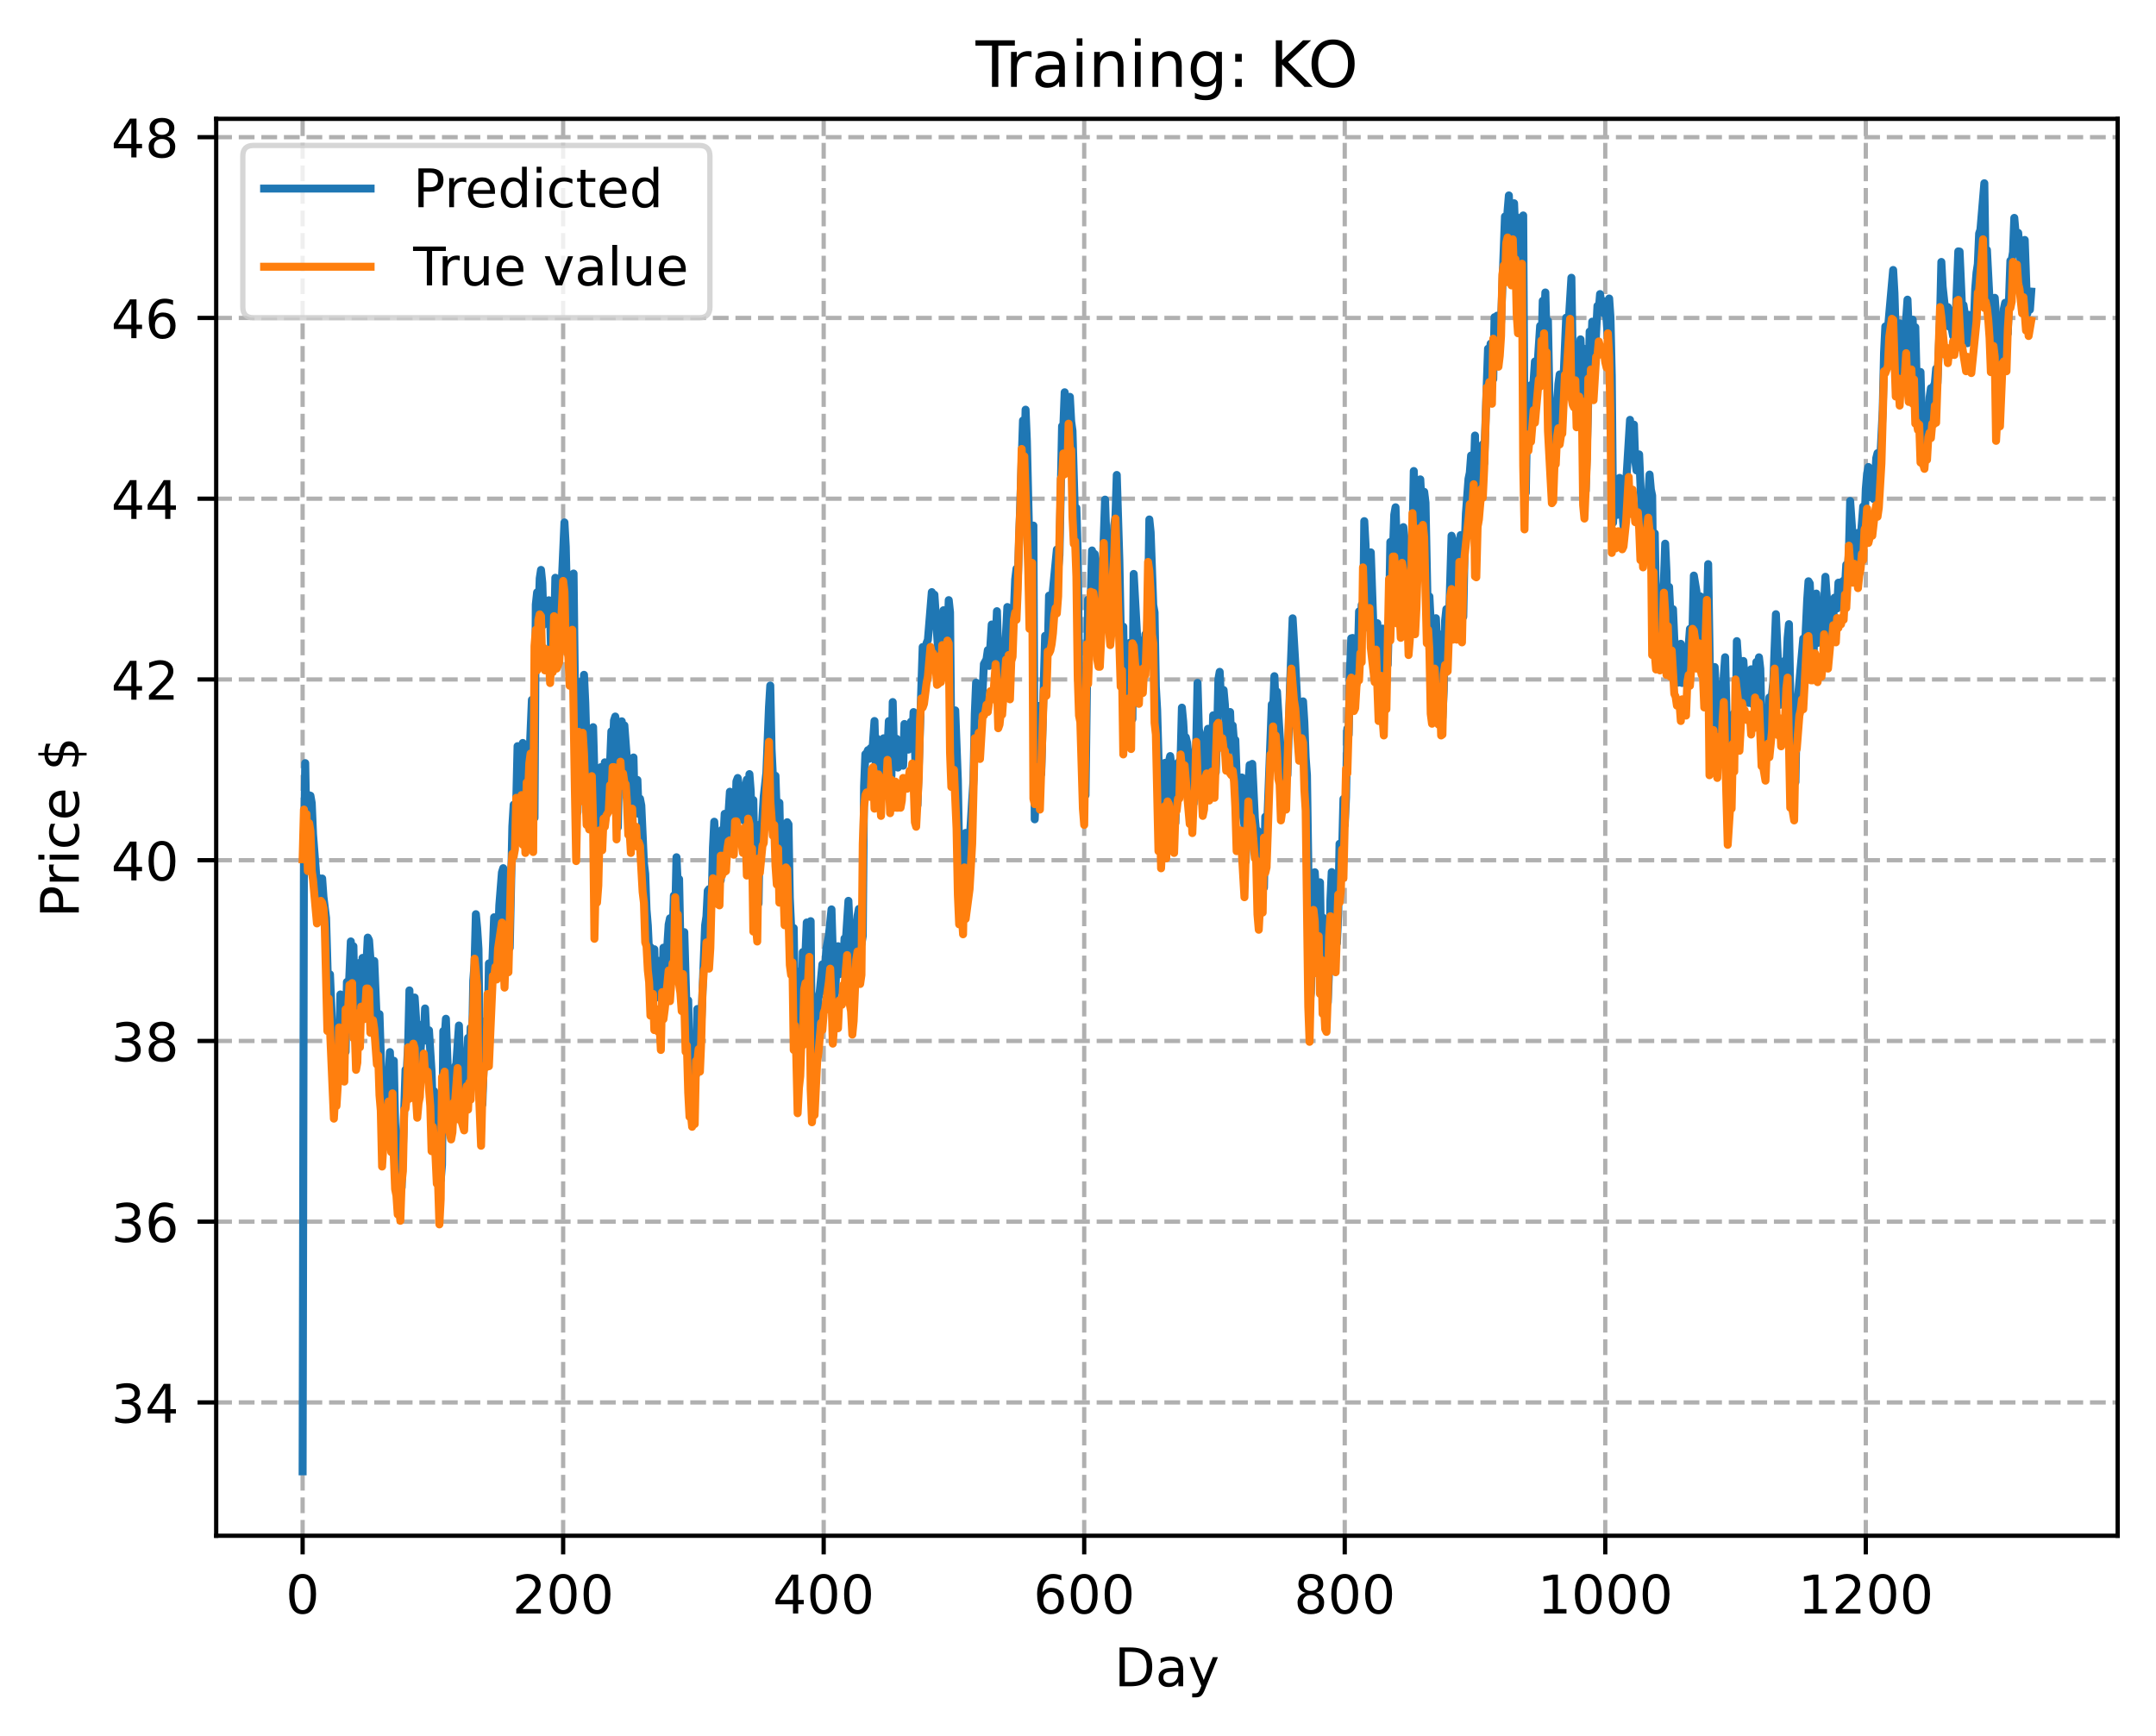 <?xml version="1.0" encoding="utf-8" standalone="no"?>
<!DOCTYPE svg PUBLIC "-//W3C//DTD SVG 1.1//EN"
  "http://www.w3.org/Graphics/SVG/1.1/DTD/svg11.dtd">
<!-- Created with matplotlib (https://matplotlib.org/) -->
<svg height="325.986pt" version="1.1" viewBox="0 0 404.923 325.986" width="404.923pt" xmlns="http://www.w3.org/2000/svg" xmlns:xlink="http://www.w3.org/1999/xlink">
 <defs>
  <style type="text/css">
*{stroke-linecap:butt;stroke-linejoin:round;}
  </style>
 </defs>
 <g id="figure_1">
  <g id="patch_1">
   <path d="M 0 325.986 
L 404.923 325.986 
L 404.923 0 
L 0 0 
z
" style="fill:#ffffff;"/>
  </g>
  <g id="axes_1">
   <g id="patch_2">
    <path d="M 40.603 288.43 
L 397.723 288.43 
L 397.723 22.318 
L 40.603 22.318 
z
" style="fill:#ffffff;"/>
   </g>
   <g id="matplotlib.axis_1">
    <g id="xtick_1">
     <g id="line2d_1">
      <path clip-path="url(#pdfc41fe082)" d="M 56.836 288.43 
L 56.836 22.318 
" style="fill:none;stroke:#b0b0b0;stroke-dasharray:2.96,1.28;stroke-dashoffset:0;stroke-width:0.8;"/>
     </g>
     <g id="line2d_2">
      <defs>
       <path d="M 0 0 
L 0 3.5 
" id="m53b2982c42" style="stroke:#000000;stroke-width:0.8;"/>
      </defs>
      <g>
       <use style="stroke:#000000;stroke-width:0.8;" x="56.836" xlink:href="#m53b2982c42" y="288.43"/>
      </g>
     </g>
     <g id="text_1">
      <!-- 0 -->
      <defs>
       <path d="M 31.781 66.406 
Q 24.172 66.406 20.328 58.906 
Q 16.5 51.422 16.5 36.375 
Q 16.5 21.391 20.328 13.891 
Q 24.172 6.391 31.781 6.391 
Q 39.453 6.391 43.281 13.891 
Q 47.125 21.391 47.125 36.375 
Q 47.125 51.422 43.281 58.906 
Q 39.453 66.406 31.781 66.406 
z
M 31.781 74.219 
Q 44.047 74.219 50.516 64.516 
Q 56.984 54.828 56.984 36.375 
Q 56.984 17.969 50.516 8.266 
Q 44.047 -1.422 31.781 -1.422 
Q 19.531 -1.422 13.062 8.266 
Q 6.594 17.969 6.594 36.375 
Q 6.594 54.828 13.062 64.516 
Q 19.531 74.219 31.781 74.219 
z
" id="DejaVuSans-48"/>
      </defs>
      <g transform="translate(53.655 303.029)scale(0.1 -0.1)">
       <use xlink:href="#DejaVuSans-48"/>
      </g>
     </g>
    </g>
    <g id="xtick_2">
     <g id="line2d_3">
      <path clip-path="url(#pdfc41fe082)" d="M 105.766 288.43 
L 105.766 22.318 
" style="fill:none;stroke:#b0b0b0;stroke-dasharray:2.96,1.28;stroke-dashoffset:0;stroke-width:0.8;"/>
     </g>
     <g id="line2d_4">
      <g>
       <use style="stroke:#000000;stroke-width:0.8;" x="105.766" xlink:href="#m53b2982c42" y="288.43"/>
      </g>
     </g>
     <g id="text_2">
      <!-- 200 -->
      <defs>
       <path d="M 19.188 8.297 
L 53.609 8.297 
L 53.609 0 
L 7.328 0 
L 7.328 8.297 
Q 12.938 14.109 22.625 23.891 
Q 32.328 33.688 34.812 36.531 
Q 39.547 41.844 41.422 45.531 
Q 43.312 49.219 43.312 52.781 
Q 43.312 58.594 39.234 62.25 
Q 35.156 65.922 28.609 65.922 
Q 23.969 65.922 18.812 64.312 
Q 13.672 62.703 7.812 59.422 
L 7.812 69.391 
Q 13.766 71.781 18.938 73 
Q 24.125 74.219 28.422 74.219 
Q 39.75 74.219 46.484 68.547 
Q 53.219 62.891 53.219 53.422 
Q 53.219 48.922 51.531 44.891 
Q 49.859 40.875 45.406 35.406 
Q 44.188 33.984 37.641 27.219 
Q 31.109 20.453 19.188 8.297 
z
" id="DejaVuSans-50"/>
      </defs>
      <g transform="translate(96.223 303.029)scale(0.1 -0.1)">
       <use xlink:href="#DejaVuSans-50"/>
       <use x="63.623" xlink:href="#DejaVuSans-48"/>
       <use x="127.246" xlink:href="#DejaVuSans-48"/>
      </g>
     </g>
    </g>
    <g id="xtick_3">
     <g id="line2d_5">
      <path clip-path="url(#pdfc41fe082)" d="M 154.697 288.43 
L 154.697 22.318 
" style="fill:none;stroke:#b0b0b0;stroke-dasharray:2.96,1.28;stroke-dashoffset:0;stroke-width:0.8;"/>
     </g>
     <g id="line2d_6">
      <g>
       <use style="stroke:#000000;stroke-width:0.8;" x="154.697" xlink:href="#m53b2982c42" y="288.43"/>
      </g>
     </g>
     <g id="text_3">
      <!-- 400 -->
      <defs>
       <path d="M 37.797 64.312 
L 12.891 25.391 
L 37.797 25.391 
z
M 35.203 72.906 
L 47.609 72.906 
L 47.609 25.391 
L 58.016 25.391 
L 58.016 17.188 
L 47.609 17.188 
L 47.609 0 
L 37.797 0 
L 37.797 17.188 
L 4.891 17.188 
L 4.891 26.703 
z
" id="DejaVuSans-52"/>
      </defs>
      <g transform="translate(145.153 303.029)scale(0.1 -0.1)">
       <use xlink:href="#DejaVuSans-52"/>
       <use x="63.623" xlink:href="#DejaVuSans-48"/>
       <use x="127.246" xlink:href="#DejaVuSans-48"/>
      </g>
     </g>
    </g>
    <g id="xtick_4">
     <g id="line2d_7">
      <path clip-path="url(#pdfc41fe082)" d="M 203.628 288.43 
L 203.628 22.318 
" style="fill:none;stroke:#b0b0b0;stroke-dasharray:2.96,1.28;stroke-dashoffset:0;stroke-width:0.8;"/>
     </g>
     <g id="line2d_8">
      <g>
       <use style="stroke:#000000;stroke-width:0.8;" x="203.628" xlink:href="#m53b2982c42" y="288.43"/>
      </g>
     </g>
     <g id="text_4">
      <!-- 600 -->
      <defs>
       <path d="M 33.016 40.375 
Q 26.375 40.375 22.484 35.828 
Q 18.609 31.297 18.609 23.391 
Q 18.609 15.531 22.484 10.953 
Q 26.375 6.391 33.016 6.391 
Q 39.656 6.391 43.531 10.953 
Q 47.406 15.531 47.406 23.391 
Q 47.406 31.297 43.531 35.828 
Q 39.656 40.375 33.016 40.375 
z
M 52.594 71.297 
L 52.594 62.312 
Q 48.875 64.062 45.094 64.984 
Q 41.312 65.922 37.594 65.922 
Q 27.828 65.922 22.672 59.328 
Q 17.531 52.734 16.797 39.406 
Q 19.672 43.656 24.016 45.922 
Q 28.375 48.188 33.594 48.188 
Q 44.578 48.188 50.953 41.516 
Q 57.328 34.859 57.328 23.391 
Q 57.328 12.156 50.688 5.359 
Q 44.047 -1.422 33.016 -1.422 
Q 20.359 -1.422 13.672 8.266 
Q 6.984 17.969 6.984 36.375 
Q 6.984 53.656 15.188 63.938 
Q 23.391 74.219 37.203 74.219 
Q 40.922 74.219 44.703 73.484 
Q 48.484 72.75 52.594 71.297 
z
" id="DejaVuSans-54"/>
      </defs>
      <g transform="translate(194.084 303.029)scale(0.1 -0.1)">
       <use xlink:href="#DejaVuSans-54"/>
       <use x="63.623" xlink:href="#DejaVuSans-48"/>
       <use x="127.246" xlink:href="#DejaVuSans-48"/>
      </g>
     </g>
    </g>
    <g id="xtick_5">
     <g id="line2d_9">
      <path clip-path="url(#pdfc41fe082)" d="M 252.558 288.43 
L 252.558 22.318 
" style="fill:none;stroke:#b0b0b0;stroke-dasharray:2.96,1.28;stroke-dashoffset:0;stroke-width:0.8;"/>
     </g>
     <g id="line2d_10">
      <g>
       <use style="stroke:#000000;stroke-width:0.8;" x="252.558" xlink:href="#m53b2982c42" y="288.43"/>
      </g>
     </g>
     <g id="text_5">
      <!-- 800 -->
      <defs>
       <path d="M 31.781 34.625 
Q 24.75 34.625 20.719 30.859 
Q 16.703 27.094 16.703 20.516 
Q 16.703 13.922 20.719 10.156 
Q 24.75 6.391 31.781 6.391 
Q 38.812 6.391 42.859 10.172 
Q 46.922 13.969 46.922 20.516 
Q 46.922 27.094 42.891 30.859 
Q 38.875 34.625 31.781 34.625 
z
M 21.922 38.812 
Q 15.578 40.375 12.031 44.719 
Q 8.5 49.078 8.5 55.328 
Q 8.5 64.062 14.719 69.141 
Q 20.953 74.219 31.781 74.219 
Q 42.672 74.219 48.875 69.141 
Q 55.078 64.062 55.078 55.328 
Q 55.078 49.078 51.531 44.719 
Q 48 40.375 41.703 38.812 
Q 48.828 37.156 52.797 32.312 
Q 56.781 27.484 56.781 20.516 
Q 56.781 9.906 50.312 4.234 
Q 43.844 -1.422 31.781 -1.422 
Q 19.734 -1.422 13.25 4.234 
Q 6.781 9.906 6.781 20.516 
Q 6.781 27.484 10.781 32.312 
Q 14.797 37.156 21.922 38.812 
z
M 18.312 54.391 
Q 18.312 48.734 21.844 45.562 
Q 25.391 42.391 31.781 42.391 
Q 38.141 42.391 41.719 45.562 
Q 45.312 48.734 45.312 54.391 
Q 45.312 60.062 41.719 63.234 
Q 38.141 66.406 31.781 66.406 
Q 25.391 66.406 21.844 63.234 
Q 18.312 60.062 18.312 54.391 
z
" id="DejaVuSans-56"/>
      </defs>
      <g transform="translate(243.015 303.029)scale(0.1 -0.1)">
       <use xlink:href="#DejaVuSans-56"/>
       <use x="63.623" xlink:href="#DejaVuSans-48"/>
       <use x="127.246" xlink:href="#DejaVuSans-48"/>
      </g>
     </g>
    </g>
    <g id="xtick_6">
     <g id="line2d_11">
      <path clip-path="url(#pdfc41fe082)" d="M 301.489 288.43 
L 301.489 22.318 
" style="fill:none;stroke:#b0b0b0;stroke-dasharray:2.96,1.28;stroke-dashoffset:0;stroke-width:0.8;"/>
     </g>
     <g id="line2d_12">
      <g>
       <use style="stroke:#000000;stroke-width:0.8;" x="301.489" xlink:href="#m53b2982c42" y="288.43"/>
      </g>
     </g>
     <g id="text_6">
      <!-- 1000 -->
      <defs>
       <path d="M 12.406 8.297 
L 28.516 8.297 
L 28.516 63.922 
L 10.984 60.406 
L 10.984 69.391 
L 28.422 72.906 
L 38.281 72.906 
L 38.281 8.297 
L 54.391 8.297 
L 54.391 0 
L 12.406 0 
z
" id="DejaVuSans-49"/>
      </defs>
      <g transform="translate(288.764 303.029)scale(0.1 -0.1)">
       <use xlink:href="#DejaVuSans-49"/>
       <use x="63.623" xlink:href="#DejaVuSans-48"/>
       <use x="127.246" xlink:href="#DejaVuSans-48"/>
       <use x="190.869" xlink:href="#DejaVuSans-48"/>
      </g>
     </g>
    </g>
    <g id="xtick_7">
     <g id="line2d_13">
      <path clip-path="url(#pdfc41fe082)" d="M 350.419 288.43 
L 350.419 22.318 
" style="fill:none;stroke:#b0b0b0;stroke-dasharray:2.96,1.28;stroke-dashoffset:0;stroke-width:0.8;"/>
     </g>
     <g id="line2d_14">
      <g>
       <use style="stroke:#000000;stroke-width:0.8;" x="350.419" xlink:href="#m53b2982c42" y="288.43"/>
      </g>
     </g>
     <g id="text_7">
      <!-- 1200 -->
      <g transform="translate(337.694 303.029)scale(0.1 -0.1)">
       <use xlink:href="#DejaVuSans-49"/>
       <use x="63.623" xlink:href="#DejaVuSans-50"/>
       <use x="127.246" xlink:href="#DejaVuSans-48"/>
       <use x="190.869" xlink:href="#DejaVuSans-48"/>
      </g>
     </g>
    </g>
    <g id="text_8">
     <!-- Day -->
     <defs>
      <path d="M 19.672 64.797 
L 19.672 8.109 
L 31.594 8.109 
Q 46.688 8.109 53.688 14.938 
Q 60.688 21.781 60.688 36.531 
Q 60.688 51.172 53.688 57.984 
Q 46.688 64.797 31.594 64.797 
z
M 9.812 72.906 
L 30.078 72.906 
Q 51.266 72.906 61.172 64.094 
Q 71.094 55.281 71.094 36.531 
Q 71.094 17.672 61.125 8.828 
Q 51.172 0 30.078 0 
L 9.812 0 
z
" id="DejaVuSans-68"/>
      <path d="M 34.281 27.484 
Q 23.391 27.484 19.188 25 
Q 14.984 22.516 14.984 16.5 
Q 14.984 11.719 18.141 8.906 
Q 21.297 6.109 26.703 6.109 
Q 34.188 6.109 38.703 11.406 
Q 43.219 16.703 43.219 25.484 
L 43.219 27.484 
z
M 52.203 31.203 
L 52.203 0 
L 43.219 0 
L 43.219 8.297 
Q 40.141 3.328 35.547 0.953 
Q 30.953 -1.422 24.312 -1.422 
Q 15.922 -1.422 10.953 3.297 
Q 6 8.016 6 15.922 
Q 6 25.141 12.172 29.828 
Q 18.359 34.516 30.609 34.516 
L 43.219 34.516 
L 43.219 35.406 
Q 43.219 41.609 39.141 45 
Q 35.062 48.391 27.688 48.391 
Q 23 48.391 18.547 47.266 
Q 14.109 46.141 10.016 43.891 
L 10.016 52.203 
Q 14.938 54.109 19.578 55.047 
Q 24.219 56 28.609 56 
Q 40.484 56 46.344 49.844 
Q 52.203 43.703 52.203 31.203 
z
" id="DejaVuSans-97"/>
      <path d="M 32.172 -5.078 
Q 28.375 -14.844 24.75 -17.812 
Q 21.141 -20.797 15.094 -20.797 
L 7.906 -20.797 
L 7.906 -13.281 
L 13.188 -13.281 
Q 16.891 -13.281 18.938 -11.516 
Q 21 -9.766 23.484 -3.219 
L 25.094 0.875 
L 2.984 54.688 
L 12.5 54.688 
L 29.594 11.922 
L 46.688 54.688 
L 56.203 54.688 
z
" id="DejaVuSans-121"/>
     </defs>
     <g transform="translate(209.29 316.707)scale(0.1 -0.1)">
      <use xlink:href="#DejaVuSans-68"/>
      <use x="77.002" xlink:href="#DejaVuSans-97"/>
      <use x="138.281" xlink:href="#DejaVuSans-121"/>
     </g>
    </g>
   </g>
   <g id="matplotlib.axis_2">
    <g id="ytick_1">
     <g id="line2d_15">
      <path clip-path="url(#pdfc41fe082)" d="M 40.603 263.397 
L 397.723 263.397 
" style="fill:none;stroke:#b0b0b0;stroke-dasharray:2.96,1.28;stroke-dashoffset:0;stroke-width:0.8;"/>
     </g>
     <g id="line2d_16">
      <defs>
       <path d="M 0 0 
L -3.5 0 
" id="m0953815896" style="stroke:#000000;stroke-width:0.8;"/>
      </defs>
      <g>
       <use style="stroke:#000000;stroke-width:0.8;" x="40.603" xlink:href="#m0953815896" y="263.397"/>
      </g>
     </g>
     <g id="text_9">
      <!-- 34 -->
      <defs>
       <path d="M 40.578 39.312 
Q 47.656 37.797 51.625 33 
Q 55.609 28.219 55.609 21.188 
Q 55.609 10.406 48.188 4.484 
Q 40.766 -1.422 27.094 -1.422 
Q 22.516 -1.422 17.656 -0.516 
Q 12.797 0.391 7.625 2.203 
L 7.625 11.719 
Q 11.719 9.328 16.594 8.109 
Q 21.484 6.891 26.812 6.891 
Q 36.078 6.891 40.938 10.547 
Q 45.797 14.203 45.797 21.188 
Q 45.797 27.641 41.281 31.266 
Q 36.766 34.906 28.719 34.906 
L 20.219 34.906 
L 20.219 43.016 
L 29.109 43.016 
Q 36.375 43.016 40.234 45.922 
Q 44.094 48.828 44.094 54.297 
Q 44.094 59.906 40.109 62.906 
Q 36.141 65.922 28.719 65.922 
Q 24.656 65.922 20.016 65.031 
Q 15.375 64.156 9.812 62.312 
L 9.812 71.094 
Q 15.438 72.656 20.344 73.438 
Q 25.25 74.219 29.594 74.219 
Q 40.828 74.219 47.359 69.109 
Q 53.906 64.016 53.906 55.328 
Q 53.906 49.266 50.438 45.094 
Q 46.969 40.922 40.578 39.312 
z
" id="DejaVuSans-51"/>
      </defs>
      <g transform="translate(20.878 267.197)scale(0.1 -0.1)">
       <use xlink:href="#DejaVuSans-51"/>
       <use x="63.623" xlink:href="#DejaVuSans-52"/>
      </g>
     </g>
    </g>
    <g id="ytick_2">
     <g id="line2d_17">
      <path clip-path="url(#pdfc41fe082)" d="M 40.603 229.45 
L 397.723 229.45 
" style="fill:none;stroke:#b0b0b0;stroke-dasharray:2.96,1.28;stroke-dashoffset:0;stroke-width:0.8;"/>
     </g>
     <g id="line2d_18">
      <g>
       <use style="stroke:#000000;stroke-width:0.8;" x="40.603" xlink:href="#m0953815896" y="229.45"/>
      </g>
     </g>
     <g id="text_10">
      <!-- 36 -->
      <g transform="translate(20.878 233.249)scale(0.1 -0.1)">
       <use xlink:href="#DejaVuSans-51"/>
       <use x="63.623" xlink:href="#DejaVuSans-54"/>
      </g>
     </g>
    </g>
    <g id="ytick_3">
     <g id="line2d_19">
      <path clip-path="url(#pdfc41fe082)" d="M 40.603 195.503 
L 397.723 195.503 
" style="fill:none;stroke:#b0b0b0;stroke-dasharray:2.96,1.28;stroke-dashoffset:0;stroke-width:0.8;"/>
     </g>
     <g id="line2d_20">
      <g>
       <use style="stroke:#000000;stroke-width:0.8;" x="40.603" xlink:href="#m0953815896" y="195.503"/>
      </g>
     </g>
     <g id="text_11">
      <!-- 38 -->
      <g transform="translate(20.878 199.302)scale(0.1 -0.1)">
       <use xlink:href="#DejaVuSans-51"/>
       <use x="63.623" xlink:href="#DejaVuSans-56"/>
      </g>
     </g>
    </g>
    <g id="ytick_4">
     <g id="line2d_21">
      <path clip-path="url(#pdfc41fe082)" d="M 40.603 161.555 
L 397.723 161.555 
" style="fill:none;stroke:#b0b0b0;stroke-dasharray:2.96,1.28;stroke-dashoffset:0;stroke-width:0.8;"/>
     </g>
     <g id="line2d_22">
      <g>
       <use style="stroke:#000000;stroke-width:0.8;" x="40.603" xlink:href="#m0953815896" y="161.555"/>
      </g>
     </g>
     <g id="text_12">
      <!-- 40 -->
      <g transform="translate(20.878 165.354)scale(0.1 -0.1)">
       <use xlink:href="#DejaVuSans-52"/>
       <use x="63.623" xlink:href="#DejaVuSans-48"/>
      </g>
     </g>
    </g>
    <g id="ytick_5">
     <g id="line2d_23">
      <path clip-path="url(#pdfc41fe082)" d="M 40.603 127.608 
L 397.723 127.608 
" style="fill:none;stroke:#b0b0b0;stroke-dasharray:2.96,1.28;stroke-dashoffset:0;stroke-width:0.8;"/>
     </g>
     <g id="line2d_24">
      <g>
       <use style="stroke:#000000;stroke-width:0.8;" x="40.603" xlink:href="#m0953815896" y="127.608"/>
      </g>
     </g>
     <g id="text_13">
      <!-- 42 -->
      <g transform="translate(20.878 131.407)scale(0.1 -0.1)">
       <use xlink:href="#DejaVuSans-52"/>
       <use x="63.623" xlink:href="#DejaVuSans-50"/>
      </g>
     </g>
    </g>
    <g id="ytick_6">
     <g id="line2d_25">
      <path clip-path="url(#pdfc41fe082)" d="M 40.603 93.66 
L 397.723 93.66 
" style="fill:none;stroke:#b0b0b0;stroke-dasharray:2.96,1.28;stroke-dashoffset:0;stroke-width:0.8;"/>
     </g>
     <g id="line2d_26">
      <g>
       <use style="stroke:#000000;stroke-width:0.8;" x="40.603" xlink:href="#m0953815896" y="93.66"/>
      </g>
     </g>
     <g id="text_14">
      <!-- 44 -->
      <g transform="translate(20.878 97.46)scale(0.1 -0.1)">
       <use xlink:href="#DejaVuSans-52"/>
       <use x="63.623" xlink:href="#DejaVuSans-52"/>
      </g>
     </g>
    </g>
    <g id="ytick_7">
     <g id="line2d_27">
      <path clip-path="url(#pdfc41fe082)" d="M 40.603 59.713 
L 397.723 59.713 
" style="fill:none;stroke:#b0b0b0;stroke-dasharray:2.96,1.28;stroke-dashoffset:0;stroke-width:0.8;"/>
     </g>
     <g id="line2d_28">
      <g>
       <use style="stroke:#000000;stroke-width:0.8;" x="40.603" xlink:href="#m0953815896" y="59.713"/>
      </g>
     </g>
     <g id="text_15">
      <!-- 46 -->
      <g transform="translate(20.878 63.512)scale(0.1 -0.1)">
       <use xlink:href="#DejaVuSans-52"/>
       <use x="63.623" xlink:href="#DejaVuSans-54"/>
      </g>
     </g>
    </g>
    <g id="ytick_8">
     <g id="line2d_29">
      <path clip-path="url(#pdfc41fe082)" d="M 40.603 25.766 
L 397.723 25.766 
" style="fill:none;stroke:#b0b0b0;stroke-dasharray:2.96,1.28;stroke-dashoffset:0;stroke-width:0.8;"/>
     </g>
     <g id="line2d_30">
      <g>
       <use style="stroke:#000000;stroke-width:0.8;" x="40.603" xlink:href="#m0953815896" y="25.766"/>
      </g>
     </g>
     <g id="text_16">
      <!-- 48 -->
      <g transform="translate(20.878 29.565)scale(0.1 -0.1)">
       <use xlink:href="#DejaVuSans-52"/>
       <use x="63.623" xlink:href="#DejaVuSans-56"/>
      </g>
     </g>
    </g>
    <g id="text_17">
     <!-- Price $ -->
     <defs>
      <path d="M 19.672 64.797 
L 19.672 37.406 
L 32.078 37.406 
Q 38.969 37.406 42.719 40.969 
Q 46.484 44.531 46.484 51.125 
Q 46.484 57.672 42.719 61.234 
Q 38.969 64.797 32.078 64.797 
z
M 9.812 72.906 
L 32.078 72.906 
Q 44.344 72.906 50.609 67.359 
Q 56.891 61.812 56.891 51.125 
Q 56.891 40.328 50.609 34.812 
Q 44.344 29.297 32.078 29.297 
L 19.672 29.297 
L 19.672 0 
L 9.812 0 
z
" id="DejaVuSans-80"/>
      <path d="M 41.109 46.297 
Q 39.594 47.172 37.812 47.578 
Q 36.031 48 33.891 48 
Q 26.266 48 22.188 43.047 
Q 18.109 38.094 18.109 28.812 
L 18.109 0 
L 9.078 0 
L 9.078 54.688 
L 18.109 54.688 
L 18.109 46.188 
Q 20.953 51.172 25.484 53.578 
Q 30.031 56 36.531 56 
Q 37.453 56 38.578 55.875 
Q 39.703 55.766 41.062 55.516 
z
" id="DejaVuSans-114"/>
      <path d="M 9.422 54.688 
L 18.406 54.688 
L 18.406 0 
L 9.422 0 
z
M 9.422 75.984 
L 18.406 75.984 
L 18.406 64.594 
L 9.422 64.594 
z
" id="DejaVuSans-105"/>
      <path d="M 48.781 52.594 
L 48.781 44.188 
Q 44.969 46.297 41.141 47.344 
Q 37.312 48.391 33.406 48.391 
Q 24.656 48.391 19.812 42.844 
Q 14.984 37.312 14.984 27.297 
Q 14.984 17.281 19.812 11.734 
Q 24.656 6.203 33.406 6.203 
Q 37.312 6.203 41.141 7.25 
Q 44.969 8.297 48.781 10.406 
L 48.781 2.094 
Q 45.016 0.344 40.984 -0.531 
Q 36.969 -1.422 32.422 -1.422 
Q 20.062 -1.422 12.781 6.344 
Q 5.516 14.109 5.516 27.297 
Q 5.516 40.672 12.859 48.328 
Q 20.219 56 33.016 56 
Q 37.156 56 41.109 55.141 
Q 45.062 54.297 48.781 52.594 
z
" id="DejaVuSans-99"/>
      <path d="M 56.203 29.594 
L 56.203 25.203 
L 14.891 25.203 
Q 15.484 15.922 20.484 11.062 
Q 25.484 6.203 34.422 6.203 
Q 39.594 6.203 44.453 7.469 
Q 49.312 8.734 54.109 11.281 
L 54.109 2.781 
Q 49.266 0.734 44.188 -0.344 
Q 39.109 -1.422 33.891 -1.422 
Q 20.797 -1.422 13.156 6.188 
Q 5.516 13.812 5.516 26.812 
Q 5.516 40.234 12.766 48.109 
Q 20.016 56 32.328 56 
Q 43.359 56 49.781 48.891 
Q 56.203 41.797 56.203 29.594 
z
M 47.219 32.234 
Q 47.125 39.594 43.094 43.984 
Q 39.062 48.391 32.422 48.391 
Q 24.906 48.391 20.391 44.141 
Q 15.875 39.891 15.188 32.172 
z
" id="DejaVuSans-101"/>
      <path id="DejaVuSans-32"/>
      <path d="M 33.797 -14.703 
L 28.906 -14.703 
L 28.859 0 
Q 23.734 0.094 18.609 1.188 
Q 13.484 2.297 8.297 4.5 
L 8.297 13.281 
Q 13.281 10.156 18.375 8.562 
Q 23.484 6.984 28.906 6.938 
L 28.906 29.203 
Q 18.109 30.953 13.203 35.156 
Q 8.297 39.359 8.297 46.688 
Q 8.297 54.641 13.625 59.219 
Q 18.953 63.812 28.906 64.5 
L 28.906 75.984 
L 33.797 75.984 
L 33.797 64.656 
Q 38.328 64.453 42.578 63.688 
Q 46.828 62.938 50.875 61.625 
L 50.875 53.078 
Q 46.828 55.125 42.547 56.25 
Q 38.281 57.375 33.797 57.562 
L 33.797 36.719 
Q 44.875 35.016 50.094 30.609 
Q 55.328 26.219 55.328 18.609 
Q 55.328 10.359 49.781 5.594 
Q 44.234 0.828 33.797 0.094 
z
M 28.906 37.594 
L 28.906 57.625 
Q 23.25 56.984 20.266 54.391 
Q 17.281 51.812 17.281 47.516 
Q 17.281 43.312 20.031 40.969 
Q 22.797 38.625 28.906 37.594 
z
M 33.797 28.219 
L 33.797 7.078 
Q 39.984 7.906 43.141 10.594 
Q 46.297 13.281 46.297 17.672 
Q 46.297 21.969 43.281 24.5 
Q 40.281 27.047 33.797 28.219 
z
" id="DejaVuSans-36"/>
     </defs>
     <g transform="translate(14.798 172.342)rotate(-90)scale(0.1 -0.1)">
      <use xlink:href="#DejaVuSans-80"/>
      <use x="58.553" xlink:href="#DejaVuSans-114"/>
      <use x="99.666" xlink:href="#DejaVuSans-105"/>
      <use x="127.449" xlink:href="#DejaVuSans-99"/>
      <use x="182.43" xlink:href="#DejaVuSans-101"/>
      <use x="243.953" xlink:href="#DejaVuSans-32"/>
      <use x="275.74" xlink:href="#DejaVuSans-36"/>
     </g>
    </g>
   </g>
   <g id="line2d_31">
    <path clip-path="url(#pdfc41fe082)" d="M 56.836 276.334 
L 57.081 161.24 
L 57.325 143.321 
L 57.57 156.815 
L 57.814 149.243 
L 58.059 162.187 
L 58.304 149.437 
L 58.548 150.82 
L 58.793 156.672 
L 59.282 162.977 
L 59.772 170.109 
L 60.016 164.966 
L 60.261 169.322 
L 60.506 164.997 
L 60.75 168.446 
L 61.24 172.408 
L 61.729 189.335 
L 61.974 182.995 
L 62.952 205.96 
L 63.197 199.589 
L 63.441 202.856 
L 63.686 199.105 
L 63.931 186.772 
L 64.42 196.625 
L 64.665 193.78 
L 64.909 197.531 
L 65.154 184.421 
L 65.399 188.384 
L 65.888 176.812 
L 66.133 181.879 
L 66.377 177.714 
L 66.622 190.594 
L 66.867 187.606 
L 67.111 193.773 
L 67.356 189.246 
L 67.601 180.806 
L 67.845 191.275 
L 68.09 179.908 
L 68.579 185.884 
L 69.069 176.092 
L 69.313 176.572 
L 69.558 179.959 
L 69.802 186.838 
L 70.047 184.92 
L 70.292 180.483 
L 70.781 192.263 
L 71.026 193.691 
L 71.27 190.468 
L 72.004 213.624 
L 72.494 201.974 
L 72.738 207.221 
L 73.228 197.592 
L 73.717 210.287 
L 73.962 199.219 
L 74.206 210.84 
L 74.696 220.545 
L 74.94 223.474 
L 75.185 218.321 
L 75.429 223.031 
L 76.163 200.911 
L 76.408 200.925 
L 76.653 196.157 
L 76.897 186.006 
L 77.142 198.238 
L 77.387 195.196 
L 77.631 195.372 
L 77.876 187.347 
L 78.121 191.063 
L 78.61 203.314 
L 79.099 195.623 
L 79.344 192.37 
L 79.589 195.423 
L 79.833 189.402 
L 80.078 194.399 
L 80.323 195.541 
L 80.567 193.498 
L 81.056 201.287 
L 81.301 208.626 
L 81.546 204.94 
L 82.28 216.735 
L 82.524 214.352 
L 82.769 221.668 
L 83.014 218.804 
L 83.258 193.643 
L 83.503 195.046 
L 83.748 191.337 
L 84.237 204.565 
L 84.726 207.607 
L 84.971 211.079 
L 85.46 200.394 
L 85.705 199.768 
L 86.194 192.607 
L 86.439 200.993 
L 86.928 200.851 
L 87.417 205.713 
L 87.907 194.93 
L 88.151 200.462 
L 88.396 193.013 
L 88.641 197.309 
L 88.885 184.13 
L 89.13 180.968 
L 89.375 171.694 
L 89.619 174.334 
L 89.864 178.223 
L 90.109 196.795 
L 90.353 199.737 
L 90.598 207.425 
L 91.087 192.635 
L 91.332 191.653 
L 91.577 196.039 
L 91.821 180.939 
L 92.066 191.043 
L 92.8 172.275 
L 93.044 176.905 
L 93.289 173.379 
L 93.534 176.822 
L 93.778 170.013 
L 94.268 163.846 
L 94.512 163.055 
L 95.002 178.081 
L 95.246 171.402 
L 95.736 178.009 
L 96.225 155.212 
L 96.47 151.136 
L 96.714 153.32 
L 96.959 150.534 
L 97.204 140.138 
L 97.448 151.033 
L 97.693 145.629 
L 97.938 144.668 
L 98.182 139.536 
L 98.427 148.23 
L 98.672 142.187 
L 98.916 152.532 
L 99.161 141.305 
L 99.405 143.072 
L 99.895 131.441 
L 100.139 136.518 
L 100.384 153.609 
L 100.629 113.544 
L 100.873 111.244 
L 101.118 116.584 
L 101.363 108.634 
L 101.607 107.036 
L 101.852 109.474 
L 102.097 117.344 
L 102.341 113.848 
L 102.586 116.711 
L 103.075 112.736 
L 103.32 115.775 
L 103.565 124.56 
L 103.809 116.779 
L 104.054 120.177 
L 104.299 108.513 
L 104.788 119.193 
L 105.032 118.01 
L 105.522 109.106 
L 106.011 98.116 
L 106.256 102.652 
L 106.5 112.792 
L 106.745 115.461 
L 106.99 115.988 
L 107.234 125.411 
L 107.479 119.609 
L 107.724 107.716 
L 107.968 128.575 
L 108.458 152.554 
L 108.947 128.073 
L 109.192 140.699 
L 109.436 140.016 
L 109.681 126.736 
L 109.926 132.052 
L 110.415 148.879 
L 110.66 148.371 
L 110.904 148.168 
L 111.393 136.571 
L 111.638 145.437 
L 111.883 166.607 
L 112.127 157.036 
L 112.372 162.48 
L 112.617 156.624 
L 112.861 144.074 
L 113.351 152.92 
L 113.595 143.175 
L 113.84 147.387 
L 114.329 143.372 
L 114.574 143.34 
L 114.819 137.353 
L 115.063 141.707 
L 115.308 135.32 
L 115.553 134.573 
L 115.797 136.103 
L 116.042 155.377 
L 116.287 142.475 
L 116.531 140.345 
L 116.776 135.472 
L 117.02 140.487 
L 117.265 136.241 
L 117.754 142.791 
L 118.244 151.861 
L 118.488 146.52 
L 118.733 151.378 
L 118.978 142.264 
L 119.222 152.5 
L 119.467 148.463 
L 119.712 146.479 
L 119.956 152.857 
L 120.201 150 
L 120.446 151.28 
L 120.935 162.067 
L 121.18 164.106 
L 121.424 170.818 
L 121.669 173.805 
L 121.914 179.171 
L 122.158 177.861 
L 122.403 182.948 
L 122.648 182.022 
L 122.892 178.285 
L 123.137 187.421 
L 123.381 186.306 
L 123.626 180.449 
L 123.871 185.115 
L 124.115 183.456 
L 124.36 187.697 
L 124.605 177.986 
L 124.849 183.455 
L 125.094 181.377 
L 125.583 173.626 
L 125.828 172.461 
L 126.073 179.936 
L 126.317 175.339 
L 126.562 168.187 
L 126.807 172.287 
L 127.051 160.999 
L 127.296 166.167 
L 127.541 165.094 
L 127.785 177.302 
L 128.03 178.831 
L 128.275 182.481 
L 128.519 175.069 
L 129.008 192.016 
L 129.253 187.868 
L 129.498 198.493 
L 129.742 202.857 
L 129.987 200.394 
L 130.232 203.235 
L 130.476 199.527 
L 130.721 201.887 
L 130.966 189.501 
L 131.21 191.712 
L 131.455 190.989 
L 131.7 192.389 
L 132.434 173.75 
L 132.678 172.119 
L 132.923 167.299 
L 133.168 166.987 
L 133.412 171.05 
L 133.657 169.379 
L 133.902 159.136 
L 134.146 154.331 
L 134.636 161.667 
L 134.88 159.531 
L 135.369 165.332 
L 135.614 155.843 
L 135.859 157.517 
L 136.103 152.849 
L 136.348 157.941 
L 136.593 156.315 
L 137.082 148.694 
L 137.327 149.098 
L 137.571 150.271 
L 138.061 155.438 
L 138.305 146.756 
L 138.55 146.116 
L 139.039 149.227 
L 139.284 153.793 
L 139.529 149.695 
L 139.773 154.166 
L 140.018 148.239 
L 140.263 146.415 
L 140.507 156.016 
L 140.752 145.386 
L 140.996 148.573 
L 141.241 159.011 
L 141.486 150.256 
L 141.73 163.681 
L 142.22 161.674 
L 142.464 169.688 
L 142.709 154.861 
L 142.954 157.454 
L 143.443 149.545 
L 143.932 145.139 
L 144.422 132.824 
L 144.666 128.753 
L 144.911 140.705 
L 145.4 150.847 
L 145.645 145.698 
L 146.134 160.581 
L 146.379 150.766 
L 146.624 161.891 
L 147.113 155.646 
L 147.357 158.7 
L 147.602 165.39 
L 147.847 154.423 
L 148.091 154.809 
L 148.336 168.611 
L 148.581 174.059 
L 148.825 176.373 
L 149.07 174.299 
L 149.315 189.882 
L 149.559 182.384 
L 150.049 201.156 
L 150.538 190.155 
L 150.783 178.804 
L 151.027 185.192 
L 151.517 173.256 
L 151.761 176.531 
L 152.006 176.621 
L 152.251 173.008 
L 152.495 199.978 
L 152.74 203.645 
L 152.984 200.081 
L 153.229 199.89 
L 153.718 187.494 
L 153.963 186.253 
L 154.452 181.119 
L 154.697 186.139 
L 155.186 178.259 
L 155.676 175.719 
L 156.165 170.795 
L 156.654 187.31 
L 156.899 186.241 
L 157.144 179.504 
L 157.388 177.711 
L 157.633 182.979 
L 157.878 178.586 
L 158.122 178.672 
L 158.367 181.917 
L 158.612 176.243 
L 158.856 176.763 
L 159.345 169.189 
L 159.835 180.723 
L 160.079 183.194 
L 160.324 187.755 
L 160.569 182.632 
L 160.813 174.898 
L 161.058 172.03 
L 161.303 170.711 
L 161.547 173.091 
L 161.792 177.307 
L 162.037 175.79 
L 162.281 147.718 
L 162.526 141.639 
L 162.771 141.467 
L 163.015 140.887 
L 163.26 142.515 
L 163.505 140.51 
L 163.749 142.397 
L 164.239 135.414 
L 164.483 143.715 
L 164.728 138.72 
L 164.972 143.715 
L 165.217 139.464 
L 165.706 148.576 
L 165.951 138.66 
L 166.196 141.272 
L 166.44 138.622 
L 166.685 140.813 
L 166.93 135.426 
L 167.174 137.03 
L 167.419 145.717 
L 167.664 131.853 
L 167.908 141.74 
L 168.153 142.813 
L 168.398 138.757 
L 168.642 144.161 
L 168.887 142.777 
L 169.132 139.224 
L 169.376 142.436 
L 169.621 143.811 
L 169.866 135.975 
L 170.11 139.348 
L 170.355 137.451 
L 170.6 140.792 
L 170.844 139.294 
L 171.089 135.549 
L 171.333 139.491 
L 171.578 133.737 
L 171.823 139.51 
L 172.067 148.839 
L 172.312 151.237 
L 173.291 121.514 
L 173.535 124.673 
L 173.78 123.822 
L 174.025 120.774 
L 174.269 120.181 
L 175.003 111.208 
L 175.248 113.29 
L 175.493 111.685 
L 176.227 122.581 
L 176.471 120.544 
L 176.716 115.645 
L 176.96 121.811 
L 177.205 114.607 
L 177.45 118.581 
L 177.694 115.21 
L 177.939 120.026 
L 178.184 112.711 
L 178.428 114.997 
L 178.673 141.047 
L 178.918 145.166 
L 179.407 133.421 
L 179.896 146.523 
L 180.141 160.133 
L 180.386 165.335 
L 180.63 165.845 
L 180.875 161.552 
L 181.12 168.476 
L 181.364 156.431 
L 181.609 164.784 
L 181.854 162.12 
L 182.588 150.235 
L 182.832 146.517 
L 183.077 134.123 
L 183.321 128.209 
L 183.811 132.974 
L 184.055 128.838 
L 184.3 134.585 
L 184.789 124.713 
L 185.279 123.831 
L 185.523 122.102 
L 185.768 125.065 
L 186.257 117.29 
L 186.747 124.483 
L 186.991 120.611 
L 187.236 114.785 
L 187.725 130.209 
L 188.215 124.99 
L 188.459 128.448 
L 189.193 114.007 
L 189.438 120.377 
L 189.682 114.577 
L 189.927 123.592 
L 190.172 115.974 
L 190.416 114.728 
L 190.661 108.835 
L 190.906 106.806 
L 191.15 109.04 
L 192.129 78.97 
L 192.374 86.961 
L 192.618 76.942 
L 192.863 82.872 
L 193.597 114.015 
L 194.086 98.713 
L 194.331 153.881 
L 194.575 148.628 
L 194.82 137.101 
L 195.065 132.59 
L 195.309 142.754 
L 195.554 145.369 
L 196.288 119.415 
L 196.533 123.824 
L 196.777 122.429 
L 197.022 111.868 
L 197.267 113.561 
L 197.511 113.298 
L 198.49 103.21 
L 198.735 107.054 
L 198.979 104.284 
L 199.469 80.021 
L 199.713 79.989 
L 199.958 73.674 
L 200.203 80.378 
L 200.447 77.799 
L 200.692 83.711 
L 200.936 74.528 
L 201.181 79.148 
L 201.426 80.91 
L 201.915 97.973 
L 202.16 95.403 
L 202.404 103.78 
L 202.649 125.148 
L 203.138 128.866 
L 203.383 139.987 
L 203.872 149.35 
L 204.362 112.614 
L 204.606 121.969 
L 205.096 103.386 
L 205.34 105.962 
L 205.585 104.031 
L 206.074 109.481 
L 206.563 122.672 
L 207.542 93.835 
L 208.031 108.152 
L 208.276 108.571 
L 208.521 114.807 
L 208.765 114.132 
L 209.01 110.28 
L 209.255 98.686 
L 209.499 97.007 
L 209.744 89.203 
L 210.233 105.34 
L 210.478 118.085 
L 210.723 119.49 
L 210.967 117.695 
L 211.212 133.402 
L 211.457 126.964 
L 211.946 121.249 
L 212.191 120.737 
L 212.68 135.044 
L 212.924 107.792 
L 213.658 121.229 
L 213.903 124.292 
L 214.148 129.033 
L 214.392 120.307 
L 214.637 125.157 
L 214.882 126.426 
L 215.126 119.115 
L 215.371 121.318 
L 215.616 113.414 
L 215.86 97.56 
L 216.105 99.957 
L 216.594 113.625 
L 216.839 115.003 
L 217.084 129.025 
L 217.328 133.33 
L 217.818 150.534 
L 218.062 146.368 
L 218.307 157.512 
L 218.796 143.273 
L 219.041 143.5 
L 219.285 150.985 
L 219.53 143.048 
L 219.775 141.996 
L 220.264 146.022 
L 220.509 148.87 
L 220.753 154.549 
L 220.998 146.917 
L 221.243 143.276 
L 221.487 143.032 
L 221.732 142.413 
L 221.977 132.901 
L 222.221 135.522 
L 222.466 139.731 
L 222.711 138.467 
L 222.955 139.475 
L 223.2 142.034 
L 223.445 147.336 
L 223.689 147.944 
L 223.934 143.228 
L 224.179 150.905 
L 224.423 142.365 
L 224.668 139.718 
L 224.912 128.254 
L 225.157 136.89 
L 225.646 139.022 
L 225.891 141.994 
L 226.136 147.762 
L 226.38 147.543 
L 226.625 139.57 
L 226.87 136.876 
L 227.114 141.4 
L 227.359 143.608 
L 227.604 142.656 
L 227.848 134.344 
L 228.093 138.115 
L 228.338 145.06 
L 228.582 138.045 
L 228.827 127.571 
L 229.072 126.179 
L 229.316 131.396 
L 229.561 131.951 
L 229.806 129.596 
L 230.05 132.322 
L 230.539 142.56 
L 230.784 136.397 
L 231.029 133.728 
L 231.273 139.997 
L 231.518 136.253 
L 231.763 139.39 
L 232.007 138.959 
L 232.497 152.206 
L 232.741 150.963 
L 233.231 146.024 
L 233.475 153.345 
L 233.72 154.991 
L 233.965 161.773 
L 234.454 147.361 
L 234.699 143.672 
L 234.943 150.013 
L 235.188 143.464 
L 235.677 153.627 
L 235.922 156.374 
L 236.167 155.99 
L 236.411 164.837 
L 236.656 167.594 
L 236.9 162.12 
L 237.145 162.166 
L 237.39 166.713 
L 237.634 153.398 
L 237.879 157.923 
L 238.858 132.288 
L 239.102 133.429 
L 239.347 126.995 
L 239.592 132.924 
L 239.836 129.899 
L 240.57 141.789 
L 240.815 149.742 
L 241.304 143.487 
L 241.549 142.661 
L 241.794 145.59 
L 242.283 128.775 
L 242.772 116.127 
L 243.261 124.449 
L 243.995 138.744 
L 244.24 137.067 
L 244.485 132.738 
L 244.729 131.727 
L 244.974 135.641 
L 245.219 142.245 
L 245.463 145.581 
L 245.708 161.969 
L 245.953 188.558 
L 246.197 186.493 
L 246.687 165.294 
L 246.931 163.812 
L 247.176 168.161 
L 247.421 177.471 
L 247.665 173.166 
L 247.91 165.707 
L 248.155 179.412 
L 248.399 172.289 
L 248.644 181.217 
L 248.888 177.717 
L 249.133 186.144 
L 249.378 188.276 
L 249.622 181.927 
L 249.867 168.965 
L 250.112 163.787 
L 250.356 173.51 
L 250.601 166.692 
L 250.846 175.906 
L 251.09 177.112 
L 251.335 171.633 
L 251.58 158.468 
L 251.824 162.024 
L 252.069 159.56 
L 252.314 150.056 
L 252.558 154.947 
L 252.803 149.725 
L 253.048 136.825 
L 253.292 138.011 
L 253.537 126.243 
L 253.782 119.885 
L 254.026 119.817 
L 254.271 121.285 
L 254.515 129.293 
L 254.76 127.769 
L 255.005 124.001 
L 255.249 114.831 
L 255.494 122.029 
L 255.739 113.602 
L 255.983 118.201 
L 256.228 97.875 
L 256.473 102.437 
L 256.717 111.143 
L 256.962 115.495 
L 257.207 106.461 
L 257.451 103.738 
L 257.941 117.746 
L 258.185 120.809 
L 258.43 121.814 
L 258.675 117.043 
L 259.164 131.112 
L 259.409 126.392 
L 259.653 118.053 
L 260.143 132.247 
L 260.387 120.729 
L 260.632 124.845 
L 260.876 115.59 
L 261.121 101.784 
L 261.366 110.036 
L 261.855 96.678 
L 262.1 95.271 
L 262.589 110.714 
L 262.834 105.791 
L 263.078 108.324 
L 263.323 113.868 
L 263.568 99.001 
L 263.812 101.293 
L 264.302 111.791 
L 264.546 106.692 
L 264.791 114.952 
L 265.036 114.441 
L 265.525 88.463 
L 265.77 95.582 
L 266.014 109.916 
L 266.259 104.904 
L 266.748 90.035 
L 266.993 94.838 
L 267.237 97.239 
L 267.482 92.371 
L 267.727 94.415 
L 268.216 118.619 
L 268.461 112.027 
L 268.705 116.874 
L 268.95 130.254 
L 269.195 129.93 
L 269.439 128.65 
L 269.684 116.108 
L 269.929 121.47 
L 270.173 119.059 
L 270.418 131.909 
L 270.663 122.504 
L 270.907 134.805 
L 271.152 129.68 
L 271.397 116.613 
L 271.641 114.404 
L 271.886 118.19 
L 272.131 116.941 
L 272.62 100.616 
L 272.864 101.301 
L 273.109 111.151 
L 273.354 107.42 
L 273.598 111.326 
L 273.843 112.097 
L 274.088 111.327 
L 274.332 100.496 
L 274.822 115.833 
L 275.066 103.211 
L 275.311 96.47 
L 275.8 89.94 
L 276.045 88.772 
L 276.29 85.547 
L 276.534 89.369 
L 276.779 89.111 
L 277.024 81.801 
L 277.268 99.035 
L 277.513 98.788 
L 277.758 90.68 
L 278.247 86.34 
L 278.491 83.436 
L 278.736 87.04 
L 279.225 72.459 
L 279.47 65.484 
L 279.715 66.833 
L 279.959 64.545 
L 280.204 66.193 
L 280.449 71.222 
L 280.693 59.569 
L 280.938 61.21 
L 281.183 59.287 
L 281.672 64.207 
L 281.917 60.339 
L 282.651 40.654 
L 282.895 45.05 
L 283.14 39.638 
L 283.385 36.703 
L 283.629 43.672 
L 283.874 39.992 
L 284.118 46.745 
L 284.363 38.171 
L 284.608 44.322 
L 284.852 40.768 
L 285.097 50.389 
L 285.342 54.185 
L 285.586 51.381 
L 285.831 47.226 
L 286.076 40.465 
L 286.32 81.908 
L 286.565 92.56 
L 286.81 78.394 
L 287.054 73.099 
L 287.299 76.594 
L 287.544 72.318 
L 287.788 75.09 
L 288.278 67.89 
L 288.522 72.359 
L 289.256 61.196 
L 289.501 65.976 
L 289.746 56.492 
L 289.99 60.984 
L 290.235 54.93 
L 290.479 64.036 
L 290.724 60.252 
L 290.969 73.119 
L 291.458 83.864 
L 291.703 87.306 
L 291.947 84.556 
L 292.192 78.514 
L 292.437 76.849 
L 292.681 72.096 
L 292.926 70.32 
L 293.171 73.936 
L 293.66 70.901 
L 294.149 59.658 
L 294.394 64.222 
L 295.128 52.165 
L 295.373 67.504 
L 295.617 71.558 
L 295.862 70.651 
L 296.106 65.573 
L 296.351 76.206 
L 296.596 67.446 
L 296.84 63.735 
L 297.085 69.978 
L 297.33 65.439 
L 297.574 87.559 
L 297.819 92.174 
L 298.308 74.614 
L 298.553 62.265 
L 298.798 66.897 
L 299.042 60.409 
L 299.287 65.159 
L 299.532 67.34 
L 300.021 57.445 
L 300.266 58.229 
L 300.51 55.229 
L 300.755 57.026 
L 301 57.753 
L 301.244 58.867 
L 301.489 56.592 
L 301.978 63.499 
L 302.223 56.062 
L 302.467 59.656 
L 302.712 70.66 
L 302.957 98.175 
L 303.201 92.37 
L 303.446 92.231 
L 303.691 96.707 
L 303.935 94.372 
L 304.18 89.751 
L 304.425 94.258 
L 304.669 95.659 
L 304.914 98.83 
L 306.137 78.852 
L 306.382 86.054 
L 306.871 79.747 
L 307.116 86.578 
L 307.361 88.355 
L 307.605 87.22 
L 307.85 85.342 
L 308.339 96.44 
L 308.584 93.573 
L 308.828 99.411 
L 309.073 94.059 
L 309.318 97.779 
L 309.807 89.124 
L 310.052 91.909 
L 310.296 93.087 
L 310.541 113.907 
L 310.786 100.166 
L 311.03 114.447 
L 311.275 119.81 
L 311.52 117.124 
L 311.764 119.996 
L 312.009 118.978 
L 312.254 112.511 
L 312.498 109.209 
L 312.743 102.108 
L 312.988 107.427 
L 313.232 117.978 
L 313.477 110.23 
L 313.966 120.506 
L 314.211 114.417 
L 314.455 120.044 
L 315.189 128.204 
L 315.679 120.915 
L 315.923 128.274 
L 316.168 122.837 
L 316.657 127.564 
L 316.902 128.814 
L 317.147 121.308 
L 317.391 118.101 
L 317.636 122.683 
L 317.881 117.921 
L 318.125 108.102 
L 318.615 111.077 
L 318.859 117.775 
L 319.349 112.006 
L 319.593 119.419 
L 319.838 120.449 
L 320.082 120.983 
L 320.327 125.448 
L 320.816 105.949 
L 321.306 136.972 
L 321.55 136.496 
L 322.04 125.28 
L 322.774 139.966 
L 323.263 128.481 
L 323.508 135.827 
L 323.752 126.857 
L 323.997 123.438 
L 324.731 152.958 
L 325.22 140.891 
L 325.465 144.642 
L 325.71 133.923 
L 325.954 139.438 
L 326.199 120.41 
L 326.688 127.818 
L 326.933 133.426 
L 327.422 124.14 
L 327.667 127.634 
L 328.156 130.164 
L 328.401 132.014 
L 328.645 129.54 
L 328.89 125.7 
L 329.135 132.224 
L 329.379 127.699 
L 329.624 130.152 
L 329.869 124.326 
L 330.113 125.367 
L 330.358 123.452 
L 330.603 125.61 
L 330.847 136.211 
L 331.092 138.897 
L 331.337 138.395 
L 331.826 142.435 
L 332.315 130.986 
L 332.56 135.041 
L 332.804 130.382 
L 333.049 128.108 
L 333.538 115.353 
L 334.272 132.387 
L 334.517 130.911 
L 334.762 131.261 
L 335.006 129.855 
L 335.251 124.037 
L 335.496 125.096 
L 335.74 119.78 
L 335.985 117.22 
L 336.474 142.922 
L 336.719 143.089 
L 336.964 147.011 
L 337.208 146.88 
L 337.453 133.55 
L 338.676 119.927 
L 338.921 123.173 
L 339.41 112.702 
L 339.655 109.168 
L 339.899 109.59 
L 340.389 121.266 
L 340.633 122.161 
L 341.123 111.479 
L 341.367 120.755 
L 341.612 120.198 
L 341.857 116.285 
L 342.101 114.209 
L 342.346 117.834 
L 342.835 108.325 
L 343.08 111.863 
L 343.569 120.402 
L 344.058 113.483 
L 344.303 116.148 
L 344.548 112.249 
L 344.792 114.18 
L 345.037 114.277 
L 345.282 109.431 
L 345.526 110.498 
L 345.771 109.354 
L 346.016 110.942 
L 346.26 109.025 
L 346.505 110.27 
L 346.75 106.062 
L 346.994 107.323 
L 347.239 103.91 
L 347.484 94.093 
L 348.218 104.839 
L 348.462 100.585 
L 348.707 106.282 
L 348.952 100.087 
L 349.196 103.001 
L 349.441 101.361 
L 349.93 95.111 
L 350.175 98.484 
L 350.419 91.831 
L 350.664 88.946 
L 350.909 87.705 
L 351.153 93.357 
L 351.398 91.799 
L 351.643 89.386 
L 351.887 93.724 
L 352.132 90.837 
L 352.377 86.054 
L 352.621 85.107 
L 352.866 89.628 
L 353.111 86.752 
L 353.6 76.951 
L 353.845 66.307 
L 354.089 61.31 
L 354.334 62.128 
L 354.579 61.693 
L 355.557 50.707 
L 355.802 55.072 
L 356.291 71.17 
L 356.536 68.018 
L 356.78 60.726 
L 357.025 70.03 
L 357.27 61.839 
L 357.514 64.72 
L 357.759 63.407 
L 358.248 56.276 
L 358.738 68.339 
L 358.982 66.349 
L 359.227 60.039 
L 359.472 68.106 
L 359.716 61.453 
L 359.961 71.134 
L 360.206 70.725 
L 360.45 71.22 
L 360.695 69.861 
L 360.94 78.526 
L 361.184 79.423 
L 361.674 83.278 
L 361.918 77.435 
L 362.163 79.574 
L 362.407 74.588 
L 362.652 72.901 
L 362.897 75.418 
L 363.141 72.542 
L 363.386 71.975 
L 363.631 69.226 
L 363.875 71.974 
L 364.365 59.793 
L 364.609 49.198 
L 364.854 53.827 
L 365.588 60.623 
L 365.833 57.673 
L 366.077 61.343 
L 366.322 58.786 
L 366.567 61.796 
L 366.811 63.103 
L 367.056 58.221 
L 367.301 59.629 
L 367.79 47.21 
L 368.034 47.243 
L 368.524 58.436 
L 368.768 57.285 
L 369.013 58.941 
L 369.502 64.462 
L 369.747 59.13 
L 369.992 63.228 
L 370.236 61.584 
L 370.481 64.148 
L 370.726 60.256 
L 370.97 54.231 
L 371.215 51.194 
L 371.46 49.571 
L 371.704 43.85 
L 371.949 43.148 
L 372.683 34.414 
L 372.928 51.071 
L 373.172 46.94 
L 374.151 65.983 
L 374.64 55.933 
L 374.885 59.413 
L 375.129 74.27 
L 375.374 69.02 
L 375.619 66.269 
L 375.863 70.783 
L 376.353 57.99 
L 376.597 56.865 
L 376.842 61.152 
L 377.087 62.653 
L 377.576 48.96 
L 377.821 48.825 
L 378.065 47.35 
L 378.31 40.921 
L 378.799 46.63 
L 379.044 43.729 
L 379.778 52.437 
L 380.022 51.078 
L 380.267 45.064 
L 380.756 58.887 
L 381.001 54.79 
L 381.246 58.167 
L 381.49 54.769 
L 381.49 54.769 
" style="fill:none;stroke:#1f77b4;stroke-linecap:square;stroke-width:1.5;"/>
   </g>
   <g id="line2d_32">
    <path clip-path="url(#pdfc41fe082)" d="M 56.836 161.385 
L 57.081 152.05 
L 57.325 154.766 
L 57.57 152.899 
L 57.814 163.592 
L 58.059 154.596 
L 58.304 156.124 
L 58.548 163.592 
L 58.793 165.289 
L 59.527 173.437 
L 59.772 172.079 
L 60.016 172.588 
L 60.261 169.193 
L 60.506 169.533 
L 60.75 170.551 
L 60.995 174.116 
L 61.484 193.636 
L 61.729 187.525 
L 62.708 210.1 
L 62.952 205.687 
L 63.197 207.724 
L 63.441 203.82 
L 63.686 192.957 
L 64.175 201.274 
L 64.42 199.407 
L 64.665 203.141 
L 64.909 189.562 
L 65.154 193.466 
L 65.643 184.979 
L 65.888 186.676 
L 66.133 184.639 
L 66.377 194.993 
L 66.622 193.466 
L 66.867 200.934 
L 67.111 199.576 
L 67.356 190.241 
L 67.601 196.691 
L 67.845 189.053 
L 68.09 189.732 
L 68.335 191.429 
L 68.579 189.901 
L 68.824 185.658 
L 69.069 185.658 
L 69.313 185.997 
L 69.558 193.975 
L 69.802 193.636 
L 70.047 191.599 
L 70.292 193.296 
L 70.781 199.916 
L 71.026 198.218 
L 71.27 205.687 
L 71.515 208.572 
L 71.76 219.096 
L 72.249 210.949 
L 72.494 211.797 
L 72.983 206.875 
L 73.472 216.38 
L 73.717 205.347 
L 73.962 217.229 
L 74.206 223.34 
L 74.451 224.528 
L 74.696 228.092 
L 74.94 226.734 
L 75.185 229.28 
L 75.429 222.151 
L 75.674 219.945 
L 75.919 208.403 
L 76.163 208.233 
L 76.408 205.857 
L 76.653 196.691 
L 76.897 206.366 
L 77.142 205.347 
L 77.387 202.971 
L 77.631 196.012 
L 77.876 196.861 
L 78.121 206.026 
L 78.365 209.93 
L 78.61 207.214 
L 78.855 206.026 
L 79.099 200.425 
L 79.344 201.613 
L 79.589 197.879 
L 79.833 201.613 
L 80.078 202.292 
L 80.323 201.274 
L 80.812 207.724 
L 81.056 216.211 
L 81.301 211.628 
L 81.79 217.059 
L 82.035 222.321 
L 82.28 222.321 
L 82.524 229.959 
L 82.769 225.207 
L 83.014 202.292 
L 83.258 202.292 
L 83.503 201.274 
L 83.992 211.797 
L 84.237 211.967 
L 84.726 214.004 
L 84.971 212.646 
L 85.216 207.045 
L 85.46 207.045 
L 85.95 200.595 
L 86.194 210.27 
L 86.439 210.27 
L 86.684 210.609 
L 87.173 212.307 
L 87.417 205.347 
L 87.662 203.989 
L 87.907 208.403 
L 88.151 203.311 
L 88.396 206.536 
L 88.641 193.126 
L 88.885 190.241 
L 89.13 180.057 
L 89.619 185.149 
L 89.864 202.971 
L 90.353 215.192 
L 90.598 205.347 
L 90.843 201.104 
L 91.087 200.086 
L 91.332 200.425 
L 91.577 186.676 
L 91.821 200.255 
L 92.555 183.282 
L 92.8 183.621 
L 93.044 181.584 
L 93.289 183.961 
L 93.534 178.189 
L 94.268 173.267 
L 94.757 185.488 
L 95.002 178.189 
L 95.246 181.414 
L 95.491 182.603 
L 95.98 163.762 
L 96.225 160.367 
L 96.47 160.876 
L 96.714 159.518 
L 96.959 149.843 
L 97.204 157.821 
L 97.448 154.087 
L 97.693 153.917 
L 97.938 149.334 
L 98.182 158.67 
L 98.427 152.389 
L 98.672 160.197 
L 98.916 146.958 
L 99.161 149.504 
L 99.405 143.393 
L 99.65 141.526 
L 99.895 143.224 
L 100.139 160.028 
L 100.384 121.328 
L 100.629 118.272 
L 100.873 125.91 
L 101.118 116.405 
L 101.363 115.387 
L 101.607 115.726 
L 101.852 125.062 
L 102.097 121.667 
L 102.341 125.91 
L 102.831 122.006 
L 103.075 124.043 
L 103.32 128.287 
L 103.565 123.534 
L 103.809 126.25 
L 104.054 115.726 
L 104.543 125.571 
L 105.032 124.383 
L 105.766 109.106 
L 106.011 111.143 
L 106.256 121.158 
L 106.5 121.837 
L 106.745 123.364 
L 106.99 128.796 
L 107.479 118.272 
L 107.968 148.485 
L 108.213 161.725 
L 108.702 137.453 
L 108.947 150.522 
L 109.192 148.146 
L 109.436 137.622 
L 109.681 141.526 
L 110.17 154.935 
L 110.415 154.596 
L 110.66 155.784 
L 111.149 145.77 
L 111.393 154.596 
L 111.638 176.322 
L 111.883 165.629 
L 112.127 169.533 
L 112.372 166.308 
L 112.617 155.954 
L 112.861 157.142 
L 113.106 159.688 
L 113.351 153.747 
L 113.595 155.275 
L 113.84 153.238 
L 114.329 152.389 
L 114.574 147.467 
L 114.819 150.013 
L 115.063 144.072 
L 115.308 144.072 
L 115.553 144.412 
L 115.797 157.651 
L 116.042 147.297 
L 116.287 147.807 
L 116.531 143.054 
L 116.776 147.297 
L 117.02 145.26 
L 117.265 146.958 
L 117.51 147.297 
L 117.754 150.692 
L 117.999 156.803 
L 118.244 156.124 
L 118.488 160.197 
L 118.733 151.88 
L 118.978 157.821 
L 119.467 155.275 
L 119.712 159.009 
L 119.956 158.16 
L 120.201 158.839 
L 120.69 167.496 
L 120.935 169.533 
L 121.18 177.001 
L 121.424 177.68 
L 121.669 182.263 
L 121.914 184.47 
L 122.158 190.75 
L 122.403 190.241 
L 122.648 186.676 
L 122.892 193.466 
L 123.137 192.957 
L 123.381 189.562 
L 123.626 193.805 
L 123.871 192.447 
L 124.115 197.2 
L 124.36 186.337 
L 124.605 191.429 
L 124.849 189.562 
L 125.339 184.809 
L 125.583 182.263 
L 125.828 188.034 
L 126.317 180.905 
L 126.562 182.093 
L 126.807 168.514 
L 127.051 173.267 
L 127.296 171.739 
L 127.541 184.809 
L 127.785 186.507 
L 128.03 189.901 
L 128.275 182.942 
L 128.519 188.713 
L 128.764 197.539 
L 129.008 196.351 
L 129.253 205.178 
L 129.498 209.761 
L 129.742 209.082 
L 129.987 211.628 
L 130.232 207.724 
L 130.476 211.118 
L 130.721 199.237 
L 130.966 199.407 
L 131.21 197.03 
L 131.455 201.274 
L 131.7 195.503 
L 131.944 186.167 
L 132.189 182.263 
L 132.434 181.584 
L 132.678 177.001 
L 132.923 177.001 
L 133.168 181.924 
L 133.412 178.02 
L 133.657 168.175 
L 133.902 164.95 
L 134.146 168.005 
L 134.391 168.854 
L 134.636 168.175 
L 134.88 169.872 
L 135.125 170.042 
L 135.369 160.707 
L 135.614 164.441 
L 135.859 160.707 
L 136.103 163.762 
L 136.348 163.592 
L 136.593 159.518 
L 136.837 157.991 
L 137.082 157.821 
L 137.816 160.537 
L 138.061 154.257 
L 138.305 154.257 
L 138.55 155.275 
L 138.795 157.312 
L 139.039 158.33 
L 139.284 158.33 
L 139.529 160.197 
L 139.773 155.614 
L 140.018 155.275 
L 140.263 164.441 
L 140.507 153.747 
L 140.752 154.766 
L 140.996 164.101 
L 141.241 159.349 
L 141.486 174.964 
L 141.73 174.625 
L 141.975 173.946 
L 142.22 176.832 
L 142.464 161.216 
L 142.709 163.932 
L 143.198 158.839 
L 143.443 158.33 
L 144.422 139.32 
L 144.666 150.353 
L 145.156 156.972 
L 145.4 154.935 
L 145.645 162.574 
L 145.89 166.138 
L 146.134 159.349 
L 146.379 169.533 
L 146.624 166.817 
L 146.868 165.629 
L 147.113 166.478 
L 147.357 173.776 
L 147.602 162.913 
L 147.847 163.253 
L 148.336 181.245 
L 148.581 183.112 
L 148.825 180.736 
L 149.07 197.2 
L 149.315 192.617 
L 149.559 198.558 
L 149.804 209.082 
L 150.049 204.329 
L 150.293 202.122 
L 150.538 194.993 
L 150.783 196.351 
L 151.027 185.828 
L 151.272 184.639 
L 151.517 186.846 
L 151.761 184.47 
L 152.006 179.717 
L 152.251 204.499 
L 152.495 210.779 
L 152.74 207.384 
L 152.984 209.421 
L 153.474 199.407 
L 153.718 197.709 
L 154.208 192.108 
L 154.452 193.466 
L 154.697 190.241 
L 154.942 189.562 
L 155.431 186.167 
L 155.676 184.47 
L 155.92 181.924 
L 156.165 187.525 
L 156.41 196.012 
L 156.654 192.617 
L 157.144 188.713 
L 157.388 193.126 
L 157.633 187.864 
L 157.878 188.034 
L 158.122 188.713 
L 158.367 184.979 
L 158.612 185.149 
L 159.101 179.378 
L 159.59 188.543 
L 159.835 189.901 
L 160.079 194.314 
L 160.324 191.768 
L 160.813 180.226 
L 161.058 178.699 
L 161.303 180.396 
L 161.547 184.809 
L 161.792 183.112 
L 162.037 158.5 
L 162.281 151.541 
L 162.526 149.334 
L 162.771 148.825 
L 163.015 149.504 
L 163.26 149.164 
L 163.505 149.674 
L 163.749 144.412 
L 163.994 144.072 
L 164.239 151.88 
L 164.483 148.146 
L 164.728 148.316 
L 164.972 145.43 
L 165.462 153.238 
L 165.706 146.109 
L 165.951 149.164 
L 166.196 146.788 
L 166.44 147.637 
L 166.685 142.714 
L 166.93 146.449 
L 167.174 152.729 
L 167.419 146.449 
L 167.908 151.71 
L 168.153 146.788 
L 168.398 151.71 
L 168.642 151.71 
L 168.887 148.485 
L 169.132 151.71 
L 169.376 150.353 
L 169.621 146.109 
L 169.866 146.958 
L 170.11 146.618 
L 170.355 148.146 
L 170.844 144.751 
L 171.089 146.109 
L 171.333 143.393 
L 171.578 146.958 
L 171.823 154.426 
L 172.067 155.275 
L 172.557 145.939 
L 172.801 135.076 
L 173.046 131.172 
L 173.291 132.87 
L 173.535 132.191 
L 174.025 128.287 
L 174.269 127.099 
L 174.759 121.497 
L 175.003 122.685 
L 175.248 122.685 
L 175.493 123.704 
L 175.737 125.231 
L 175.982 128.626 
L 176.227 128.456 
L 176.471 123.195 
L 176.716 128.117 
L 176.96 121.158 
L 177.205 125.91 
L 177.45 125.571 
L 177.694 127.268 
L 177.939 120.309 
L 178.184 120.818 
L 178.428 141.357 
L 178.673 147.807 
L 178.918 145.091 
L 179.162 144.582 
L 179.652 155.614 
L 179.896 168.005 
L 180.141 173.607 
L 180.386 173.607 
L 180.63 171.739 
L 180.875 175.474 
L 181.12 162.913 
L 181.364 172.588 
L 182.098 166.987 
L 182.588 158.5 
L 183.077 138.641 
L 183.321 140.168 
L 183.566 140.338 
L 183.811 137.622 
L 184.055 142.545 
L 184.545 134.397 
L 184.789 134.397 
L 185.034 133.888 
L 185.279 132.36 
L 185.523 133.718 
L 186.013 129.814 
L 186.257 130.324 
L 186.502 131.342 
L 186.991 124.722 
L 187.236 128.456 
L 187.481 136.774 
L 187.725 136.095 
L 187.97 133.718 
L 188.215 134.228 
L 188.948 123.874 
L 189.193 129.475 
L 189.438 123.025 
L 189.682 131.342 
L 189.927 124.213 
L 190.172 123.364 
L 190.416 116.405 
L 190.661 115.047 
L 190.906 116.405 
L 191.15 110.634 
L 191.395 100.45 
L 191.64 95.018 
L 191.884 84.325 
L 192.129 95.867 
L 192.374 85.683 
L 193.108 106.73 
L 193.352 118.103 
L 193.842 105.712 
L 194.086 150.013 
L 194.331 151.032 
L 194.82 144.072 
L 195.309 152.05 
L 196.043 129.645 
L 196.288 130.833 
L 196.533 130.663 
L 196.777 122.346 
L 197.022 122.685 
L 197.267 122.176 
L 197.511 120.988 
L 197.756 118.951 
L 198.001 115.556 
L 198.245 114.199 
L 198.49 115.217 
L 198.735 111.992 
L 199.224 89.926 
L 199.469 89.417 
L 199.713 85.174 
L 199.958 89.077 
L 200.203 86.362 
L 200.447 88.738 
L 200.692 79.572 
L 200.936 84.325 
L 201.181 84.495 
L 201.426 97.055 
L 201.67 102.147 
L 201.915 101.638 
L 202.16 108.258 
L 202.404 126.929 
L 202.649 134.397 
L 202.894 135.585 
L 203.383 151.88 
L 203.628 154.935 
L 204.117 120.988 
L 204.362 128.456 
L 204.606 121.667 
L 204.851 111.143 
L 205.096 111.653 
L 205.34 111.313 
L 205.83 114.708 
L 206.074 123.874 
L 206.319 125.231 
L 206.563 125.231 
L 206.808 119.8 
L 207.297 101.977 
L 207.787 116.745 
L 208.031 116.914 
L 208.276 118.103 
L 208.521 121.158 
L 208.765 118.612 
L 209.01 107.918 
L 209.255 104.524 
L 209.499 97.395 
L 210.478 128.966 
L 210.723 125.91 
L 210.967 141.696 
L 211.212 134.567 
L 211.701 133.039 
L 211.946 131.172 
L 212.435 140.678 
L 212.68 120.818 
L 212.924 121.328 
L 213.658 130.833 
L 213.903 132.191 
L 214.148 125.741 
L 214.637 130.154 
L 214.882 125.401 
L 215.126 126.759 
L 215.371 119.8 
L 215.616 105.542 
L 215.86 107.239 
L 216.105 111.483 
L 216.35 119.121 
L 216.594 120.818 
L 216.839 135.755 
L 217.084 137.962 
L 217.573 159.858 
L 217.818 151.88 
L 218.062 163.083 
L 218.551 152.899 
L 218.796 151.371 
L 219.041 161.216 
L 219.285 150.522 
L 219.53 151.032 
L 219.775 153.578 
L 220.019 153.917 
L 220.264 155.614 
L 220.509 160.197 
L 220.753 152.899 
L 220.998 152.22 
L 221.243 150.013 
L 221.487 150.013 
L 221.732 141.696 
L 222.221 146.449 
L 222.466 143.733 
L 223.445 154.766 
L 223.689 151.371 
L 223.934 156.463 
L 224.179 150.353 
L 224.423 148.316 
L 224.668 139.32 
L 224.912 145.43 
L 225.646 148.485 
L 225.891 153.238 
L 226.136 152.05 
L 226.38 146.109 
L 226.625 145.26 
L 226.87 148.825 
L 227.114 150.353 
L 227.359 149.674 
L 227.604 144.921 
L 227.848 145.6 
L 228.093 149.843 
L 228.582 136.095 
L 228.827 135.755 
L 229.072 139.15 
L 229.316 139.32 
L 229.561 138.641 
L 229.806 140.678 
L 230.05 141.017 
L 230.295 144.751 
L 230.539 142.545 
L 230.784 142.205 
L 231.029 145.26 
L 231.273 145.6 
L 231.518 144.751 
L 231.763 146.788 
L 232.007 151.541 
L 232.252 159.858 
L 232.741 158.16 
L 232.986 155.954 
L 233.72 168.514 
L 233.965 160.197 
L 234.209 156.972 
L 234.454 150.522 
L 234.699 154.766 
L 234.943 153.408 
L 235.188 155.105 
L 235.677 161.216 
L 235.922 161.555 
L 236.167 171.739 
L 236.411 174.625 
L 236.656 170.042 
L 236.9 170.212 
L 237.145 171.4 
L 237.39 157.312 
L 237.634 163.932 
L 237.879 162.913 
L 238.613 141.696 
L 238.858 142.375 
L 239.102 136.434 
L 239.347 140.338 
L 239.592 138.131 
L 239.836 141.357 
L 240.081 146.279 
L 240.326 147.297 
L 240.57 154.087 
L 240.815 152.389 
L 241.06 152.22 
L 241.304 151.541 
L 241.549 152.05 
L 242.038 135.416 
L 242.527 125.571 
L 243.017 131.512 
L 243.261 133.039 
L 243.995 142.884 
L 244.485 138.641 
L 244.729 139.489 
L 244.974 148.316 
L 245.219 152.22 
L 245.708 189.053 
L 245.953 195.672 
L 246.442 173.946 
L 246.687 170.891 
L 246.931 173.097 
L 247.176 182.772 
L 247.421 180.226 
L 247.665 175.813 
L 247.91 186.676 
L 248.155 180.226 
L 248.399 190.411 
L 248.644 188.374 
L 248.888 193.296 
L 249.133 193.805 
L 249.378 187.016 
L 249.622 175.983 
L 249.867 172.079 
L 250.112 178.868 
L 250.356 175.304 
L 250.601 182.093 
L 250.846 182.603 
L 251.335 168.005 
L 251.58 169.533 
L 251.824 167.326 
L 252.069 159.518 
L 252.314 164.95 
L 252.803 144.412 
L 253.048 145.26 
L 253.537 127.947 
L 253.782 127.268 
L 254.026 127.608 
L 254.271 133.549 
L 254.515 133.039 
L 254.76 128.966 
L 255.005 127.268 
L 255.249 127.778 
L 255.494 122.685 
L 255.739 124.383 
L 255.983 106.56 
L 256.228 114.199 
L 256.473 117.593 
L 256.717 117.254 
L 256.962 115.217 
L 257.207 114.199 
L 257.451 121.667 
L 258.185 128.117 
L 258.43 122.006 
L 258.919 135.416 
L 259.409 126.929 
L 259.653 134.737 
L 259.898 138.131 
L 260.143 128.287 
L 260.387 133.209 
L 260.876 108.767 
L 261.121 120.309 
L 261.61 104.524 
L 261.855 104.524 
L 262.1 108.088 
L 262.344 117.084 
L 262.589 112.501 
L 262.834 114.538 
L 263.078 119.8 
L 263.323 105.712 
L 263.568 107.239 
L 263.812 110.464 
L 264.057 116.405 
L 264.302 114.708 
L 264.546 123.025 
L 264.791 119.97 
L 265.28 96.376 
L 265.525 102.317 
L 265.77 119.121 
L 266.014 114.368 
L 266.503 99.262 
L 266.748 101.468 
L 266.993 102.317 
L 267.237 98.583 
L 267.482 100.959 
L 267.971 120.818 
L 268.216 118.272 
L 268.461 122.176 
L 268.705 134.058 
L 268.95 135.925 
L 269.195 134.737 
L 269.439 125.571 
L 269.684 130.154 
L 269.929 129.645 
L 270.173 136.095 
L 270.418 128.966 
L 270.663 138.131 
L 270.907 137.962 
L 271.152 126.589 
L 271.397 124.892 
L 271.641 126.25 
L 271.886 126.08 
L 272.375 111.992 
L 272.62 110.634 
L 272.864 120.139 
L 273.109 115.387 
L 273.354 118.612 
L 273.598 120.139 
L 273.843 116.575 
L 274.088 105.542 
L 274.332 118.272 
L 274.577 120.649 
L 274.822 108.767 
L 275.066 104.524 
L 275.8 97.564 
L 276.045 94.679 
L 276.29 98.922 
L 276.779 90.945 
L 277.024 108.258 
L 277.268 108.427 
L 277.513 98.922 
L 277.758 97.564 
L 278.247 91.793 
L 278.491 93.491 
L 278.736 88.229 
L 279.225 72.783 
L 279.47 73.292 
L 279.715 71.764 
L 279.959 72.613 
L 280.204 75.838 
L 280.449 63.617 
L 280.693 66.502 
L 280.938 65.314 
L 281.183 68.2 
L 281.427 68.879 
L 281.672 66.842 
L 281.917 63.108 
L 282.161 51.566 
L 282.406 49.868 
L 282.651 53.093 
L 282.895 45.625 
L 283.14 44.606 
L 283.385 50.717 
L 283.629 47.662 
L 283.874 53.602 
L 284.118 44.946 
L 284.363 52.245 
L 284.608 48.68 
L 284.852 59.034 
L 285.097 62.598 
L 285.342 58.016 
L 285.586 55.979 
L 285.831 49.529 
L 286.076 87.38 
L 286.32 99.431 
L 286.565 84.495 
L 286.81 81.609 
L 287.054 84.664 
L 287.299 82.118 
L 287.544 82.967 
L 288.033 77.026 
L 288.278 79.402 
L 289.012 71.255 
L 289.256 72.613 
L 289.501 63.956 
L 289.746 68.879 
L 289.99 62.598 
L 290.235 70.746 
L 290.479 66.163 
L 290.724 80.93 
L 291.458 94.509 
L 291.703 94.17 
L 291.947 87.38 
L 292.192 87.21 
L 292.437 81.949 
L 292.681 80.421 
L 292.926 83.476 
L 293.171 81.779 
L 293.415 81.439 
L 293.905 70.406 
L 294.149 71.255 
L 294.883 59.883 
L 295.128 74.65 
L 295.373 76.008 
L 295.617 76.517 
L 295.862 71.425 
L 296.106 80.251 
L 296.596 74.48 
L 296.84 79.063 
L 297.085 75.329 
L 297.33 94.849 
L 297.574 97.395 
L 298.064 86.192 
L 298.308 71.085 
L 298.553 74.65 
L 298.798 69.388 
L 299.287 75.159 
L 299.776 67.012 
L 300.021 66.842 
L 300.266 64.126 
L 300.755 65.993 
L 301.244 65.993 
L 301.489 68.03 
L 301.734 69.048 
L 301.978 62.598 
L 302.223 67.012 
L 302.467 78.724 
L 302.712 103.845 
L 302.957 99.601 
L 303.201 99.941 
L 303.446 102.996 
L 303.935 99.771 
L 304.18 101.977 
L 304.669 103.166 
L 304.914 102.656 
L 305.403 97.904 
L 305.893 89.587 
L 306.137 96.546 
L 306.382 92.642 
L 306.627 91.963 
L 307.116 98.074 
L 307.361 96.206 
L 307.605 96.206 
L 307.85 99.262 
L 308.094 105.202 
L 308.339 101.468 
L 308.584 106.56 
L 308.828 103.335 
L 309.073 104.693 
L 309.318 99.431 
L 309.562 97.225 
L 309.807 99.771 
L 310.052 99.941 
L 310.296 123.025 
L 310.541 107.409 
L 310.786 122.855 
L 311.03 125.741 
L 311.275 121.497 
L 311.52 125.231 
L 311.764 125.91 
L 312.254 118.612 
L 312.498 111.313 
L 312.743 115.047 
L 312.988 126.759 
L 313.232 117.593 
L 313.477 125.062 
L 313.722 127.099 
L 313.966 122.176 
L 314.455 130.324 
L 314.7 130.833 
L 314.945 132.53 
L 315.189 132.191 
L 315.434 132.191 
L 315.679 135.416 
L 315.923 131.342 
L 316.168 131.681 
L 316.657 134.397 
L 316.902 128.117 
L 317.147 126.759 
L 317.391 128.796 
L 317.636 125.401 
L 317.881 118.103 
L 318.125 118.442 
L 318.37 120.139 
L 318.615 125.571 
L 318.859 123.704 
L 319.104 120.818 
L 319.349 125.571 
L 319.593 126.759 
L 319.838 127.099 
L 320.082 132.87 
L 320.327 119.8 
L 320.572 112.671 
L 320.816 123.025 
L 321.061 145.6 
L 321.306 144.072 
L 321.55 141.696 
L 321.795 137.113 
L 322.529 146.109 
L 322.774 138.471 
L 323.018 138.301 
L 323.263 142.545 
L 323.508 135.585 
L 323.752 131.851 
L 324.486 158.67 
L 324.976 151.032 
L 325.22 151.88 
L 325.465 139.659 
L 325.71 144.921 
L 325.954 127.608 
L 326.443 131.681 
L 326.688 141.017 
L 327.177 132.021 
L 327.422 133.209 
L 327.667 133.379 
L 327.911 134.906 
L 328.156 135.246 
L 328.401 134.397 
L 328.645 134.228 
L 328.89 137.962 
L 329.135 134.397 
L 329.379 136.774 
L 329.624 131.003 
L 329.869 133.549 
L 330.113 131.851 
L 330.358 132.021 
L 330.847 143.903 
L 331.092 143.733 
L 331.581 146.618 
L 331.826 140.847 
L 332.07 139.659 
L 332.315 142.205 
L 332.804 137.283 
L 333.049 129.305 
L 333.294 125.571 
L 333.783 136.943 
L 334.028 138.131 
L 334.272 134.906 
L 334.517 140.168 
L 335.006 135.416 
L 335.251 135.076 
L 335.496 129.305 
L 335.74 127.268 
L 336.23 151.71 
L 336.474 151.032 
L 336.964 154.087 
L 337.208 141.187 
L 337.453 140.678 
L 337.942 134.397 
L 338.187 133.379 
L 338.431 131.342 
L 338.676 133.209 
L 339.41 119.63 
L 339.655 119.46 
L 340.144 127.778 
L 340.389 127.778 
L 340.633 127.099 
L 340.878 122.685 
L 341.123 127.099 
L 341.367 128.117 
L 341.857 123.364 
L 342.101 127.099 
L 342.346 124.553 
L 342.591 119.121 
L 342.835 121.158 
L 343.08 124.722 
L 343.325 125.571 
L 343.814 120.309 
L 344.058 120.479 
L 344.303 117.424 
L 344.548 120.139 
L 344.792 120.649 
L 345.037 116.066 
L 345.282 117.933 
L 345.526 116.235 
L 345.771 117.254 
L 346.016 115.896 
L 346.26 116.405 
L 346.505 111.653 
L 346.75 114.199 
L 346.994 109.446 
L 347.239 102.487 
L 347.728 109.106 
L 347.973 109.446 
L 348.218 105.881 
L 348.462 108.767 
L 348.707 106.56 
L 348.952 110.464 
L 349.196 108.088 
L 349.441 106.9 
L 349.686 104.014 
L 349.93 105.202 
L 350.175 99.431 
L 350.419 98.922 
L 350.664 95.527 
L 350.909 101.977 
L 351.153 100.959 
L 351.398 99.262 
L 351.643 100.62 
L 352.132 96.206 
L 352.377 94.849 
L 352.621 97.055 
L 352.866 95.358 
L 353.355 87.041 
L 353.845 69.727 
L 354.089 70.067 
L 354.579 68.709 
L 354.823 63.277 
L 355.313 59.883 
L 355.557 60.052 
L 356.046 74.48 
L 356.291 71.255 
L 356.536 71.085 
L 356.78 76.177 
L 357.025 71.595 
L 357.27 72.443 
L 357.759 70.237 
L 358.004 66.333 
L 358.248 72.952 
L 358.493 75.498 
L 358.982 69.388 
L 359.227 75.838 
L 359.472 71.255 
L 359.716 79.572 
L 359.961 79.233 
L 360.206 80.76 
L 360.45 79.742 
L 360.695 86.871 
L 361.184 87.21 
L 361.429 88.059 
L 361.674 85.004 
L 361.918 86.362 
L 362.163 82.118 
L 362.407 81.27 
L 362.652 82.288 
L 362.897 79.572 
L 363.141 79.742 
L 363.386 76.177 
L 363.631 79.402 
L 364.365 57.676 
L 364.609 59.543 
L 365.099 64.805 
L 365.343 66.672 
L 365.588 65.314 
L 365.833 68.2 
L 366.077 65.823 
L 366.322 66.502 
L 366.567 66.672 
L 366.811 64.126 
L 367.056 66.672 
L 367.301 63.108 
L 367.545 56.488 
L 367.79 56.318 
L 368.279 65.314 
L 368.524 65.145 
L 369.258 69.727 
L 369.502 67.012 
L 369.747 69.558 
L 369.992 69.048 
L 370.236 70.067 
L 371.215 60.392 
L 371.46 54.96 
L 371.704 54.621 
L 372.438 44.946 
L 372.683 57.846 
L 372.928 56.658 
L 373.172 57.846 
L 373.417 60.052 
L 373.662 63.447 
L 373.906 69.897 
L 374.151 68.37 
L 374.395 64.975 
L 374.64 67.012 
L 374.885 82.797 
L 375.129 78.214 
L 375.374 76.517 
L 375.619 80.081 
L 376.108 68.2 
L 376.353 67.86 
L 376.597 68.37 
L 376.842 69.727 
L 377.087 61.92 
L 377.331 58.016 
L 377.576 57.846 
L 377.821 56.658 
L 378.065 49.189 
L 378.555 52.923 
L 378.799 49.698 
L 379.044 53.263 
L 379.289 54.281 
L 379.778 58.864 
L 380.022 55.809 
L 380.512 62.089 
L 380.756 60.052 
L 381.001 63.108 
L 381.49 60.222 
L 381.49 60.222 
" style="fill:none;stroke:#ff7f0e;stroke-linecap:square;stroke-width:1.5;"/>
   </g>
   <g id="patch_3">
    <path d="M 40.603 288.43 
L 40.603 22.318 
" style="fill:none;stroke:#000000;stroke-linecap:square;stroke-linejoin:miter;stroke-width:0.8;"/>
   </g>
   <g id="patch_4">
    <path d="M 397.723 288.43 
L 397.723 22.318 
" style="fill:none;stroke:#000000;stroke-linecap:square;stroke-linejoin:miter;stroke-width:0.8;"/>
   </g>
   <g id="patch_5">
    <path d="M 40.603 288.43 
L 397.723 288.43 
" style="fill:none;stroke:#000000;stroke-linecap:square;stroke-linejoin:miter;stroke-width:0.8;"/>
   </g>
   <g id="patch_6">
    <path d="M 40.603 22.318 
L 397.723 22.318 
" style="fill:none;stroke:#000000;stroke-linecap:square;stroke-linejoin:miter;stroke-width:0.8;"/>
   </g>
   <g id="text_18">
    <!-- Training: KO -->
    <defs>
     <path d="M -0.297 72.906 
L 61.375 72.906 
L 61.375 64.594 
L 35.5 64.594 
L 35.5 0 
L 25.594 0 
L 25.594 64.594 
L -0.297 64.594 
z
" id="DejaVuSans-84"/>
     <path d="M 54.891 33.016 
L 54.891 0 
L 45.906 0 
L 45.906 32.719 
Q 45.906 40.484 42.875 44.328 
Q 39.844 48.188 33.797 48.188 
Q 26.516 48.188 22.312 43.547 
Q 18.109 38.922 18.109 30.906 
L 18.109 0 
L 9.078 0 
L 9.078 54.688 
L 18.109 54.688 
L 18.109 46.188 
Q 21.344 51.125 25.703 53.562 
Q 30.078 56 35.797 56 
Q 45.219 56 50.047 50.172 
Q 54.891 44.344 54.891 33.016 
z
" id="DejaVuSans-110"/>
     <path d="M 45.406 27.984 
Q 45.406 37.75 41.375 43.109 
Q 37.359 48.484 30.078 48.484 
Q 22.859 48.484 18.828 43.109 
Q 14.797 37.75 14.797 27.984 
Q 14.797 18.266 18.828 12.891 
Q 22.859 7.516 30.078 7.516 
Q 37.359 7.516 41.375 12.891 
Q 45.406 18.266 45.406 27.984 
z
M 54.391 6.781 
Q 54.391 -7.172 48.188 -13.984 
Q 42 -20.797 29.203 -20.797 
Q 24.469 -20.797 20.266 -20.094 
Q 16.062 -19.391 12.109 -17.922 
L 12.109 -9.188 
Q 16.062 -11.328 19.922 -12.344 
Q 23.781 -13.375 27.781 -13.375 
Q 36.625 -13.375 41.016 -8.766 
Q 45.406 -4.156 45.406 5.172 
L 45.406 9.625 
Q 42.625 4.781 38.281 2.391 
Q 33.938 0 27.875 0 
Q 17.828 0 11.672 7.656 
Q 5.516 15.328 5.516 27.984 
Q 5.516 40.672 11.672 48.328 
Q 17.828 56 27.875 56 
Q 33.938 56 38.281 53.609 
Q 42.625 51.219 45.406 46.391 
L 45.406 54.688 
L 54.391 54.688 
z
" id="DejaVuSans-103"/>
     <path d="M 11.719 12.406 
L 22.016 12.406 
L 22.016 0 
L 11.719 0 
z
M 11.719 51.703 
L 22.016 51.703 
L 22.016 39.312 
L 11.719 39.312 
z
" id="DejaVuSans-58"/>
     <path d="M 9.812 72.906 
L 19.672 72.906 
L 19.672 42.094 
L 52.391 72.906 
L 65.094 72.906 
L 28.906 38.922 
L 67.672 0 
L 54.688 0 
L 19.672 35.109 
L 19.672 0 
L 9.812 0 
z
" id="DejaVuSans-75"/>
     <path d="M 39.406 66.219 
Q 28.656 66.219 22.328 58.203 
Q 16.016 50.203 16.016 36.375 
Q 16.016 22.609 22.328 14.594 
Q 28.656 6.594 39.406 6.594 
Q 50.141 6.594 56.422 14.594 
Q 62.703 22.609 62.703 36.375 
Q 62.703 50.203 56.422 58.203 
Q 50.141 66.219 39.406 66.219 
z
M 39.406 74.219 
Q 54.734 74.219 63.906 63.938 
Q 73.094 53.656 73.094 36.375 
Q 73.094 19.141 63.906 8.859 
Q 54.734 -1.422 39.406 -1.422 
Q 24.031 -1.422 14.812 8.828 
Q 5.609 19.094 5.609 36.375 
Q 5.609 53.656 14.812 63.938 
Q 24.031 74.219 39.406 74.219 
z
" id="DejaVuSans-79"/>
    </defs>
    <g transform="translate(183.236 16.318)scale(0.12 -0.12)">
     <use xlink:href="#DejaVuSans-84"/>
     <use x="46.334" xlink:href="#DejaVuSans-114"/>
     <use x="87.447" xlink:href="#DejaVuSans-97"/>
     <use x="148.727" xlink:href="#DejaVuSans-105"/>
     <use x="176.51" xlink:href="#DejaVuSans-110"/>
     <use x="239.889" xlink:href="#DejaVuSans-105"/>
     <use x="267.672" xlink:href="#DejaVuSans-110"/>
     <use x="331.051" xlink:href="#DejaVuSans-103"/>
     <use x="394.527" xlink:href="#DejaVuSans-58"/>
     <use x="428.219" xlink:href="#DejaVuSans-32"/>
     <use x="460.006" xlink:href="#DejaVuSans-75"/>
     <use x="520.082" xlink:href="#DejaVuSans-79"/>
    </g>
   </g>
   <g id="legend_1">
    <g id="patch_7">
     <path d="M 47.603 59.674 
L 131.331 59.674 
Q 133.331 59.674 133.331 57.674 
L 133.331 29.318 
Q 133.331 27.318 131.331 27.318 
L 47.603 27.318 
Q 45.603 27.318 45.603 29.318 
L 45.603 57.674 
Q 45.603 59.674 47.603 59.674 
z
" style="fill:#ffffff;opacity:0.8;stroke:#cccccc;stroke-linejoin:miter;"/>
    </g>
    <g id="line2d_33">
     <path d="M 49.603 35.417 
L 69.603 35.417 
" style="fill:none;stroke:#1f77b4;stroke-linecap:square;stroke-width:1.5;"/>
    </g>
    <g id="line2d_34"/>
    <g id="text_19">
     <!-- Predicted -->
     <defs>
      <path d="M 45.406 46.391 
L 45.406 75.984 
L 54.391 75.984 
L 54.391 0 
L 45.406 0 
L 45.406 8.203 
Q 42.578 3.328 38.25 0.953 
Q 33.938 -1.422 27.875 -1.422 
Q 17.969 -1.422 11.734 6.484 
Q 5.516 14.406 5.516 27.297 
Q 5.516 40.188 11.734 48.094 
Q 17.969 56 27.875 56 
Q 33.938 56 38.25 53.625 
Q 42.578 51.266 45.406 46.391 
z
M 14.797 27.297 
Q 14.797 17.391 18.875 11.75 
Q 22.953 6.109 30.078 6.109 
Q 37.203 6.109 41.297 11.75 
Q 45.406 17.391 45.406 27.297 
Q 45.406 37.203 41.297 42.844 
Q 37.203 48.484 30.078 48.484 
Q 22.953 48.484 18.875 42.844 
Q 14.797 37.203 14.797 27.297 
z
" id="DejaVuSans-100"/>
      <path d="M 18.312 70.219 
L 18.312 54.688 
L 36.812 54.688 
L 36.812 47.703 
L 18.312 47.703 
L 18.312 18.016 
Q 18.312 11.328 20.141 9.422 
Q 21.969 7.516 27.594 7.516 
L 36.812 7.516 
L 36.812 0 
L 27.594 0 
Q 17.188 0 13.234 3.875 
Q 9.281 7.766 9.281 18.016 
L 9.281 47.703 
L 2.688 47.703 
L 2.688 54.688 
L 9.281 54.688 
L 9.281 70.219 
z
" id="DejaVuSans-116"/>
     </defs>
     <g transform="translate(77.603 38.917)scale(0.1 -0.1)">
      <use xlink:href="#DejaVuSans-80"/>
      <use x="58.553" xlink:href="#DejaVuSans-114"/>
      <use x="97.416" xlink:href="#DejaVuSans-101"/>
      <use x="158.939" xlink:href="#DejaVuSans-100"/>
      <use x="222.416" xlink:href="#DejaVuSans-105"/>
      <use x="250.199" xlink:href="#DejaVuSans-99"/>
      <use x="305.18" xlink:href="#DejaVuSans-116"/>
      <use x="344.389" xlink:href="#DejaVuSans-101"/>
      <use x="405.912" xlink:href="#DejaVuSans-100"/>
     </g>
    </g>
    <g id="line2d_35">
     <path d="M 49.603 50.095 
L 69.603 50.095 
" style="fill:none;stroke:#ff7f0e;stroke-linecap:square;stroke-width:1.5;"/>
    </g>
    <g id="line2d_36"/>
    <g id="text_20">
     <!-- True value -->
     <defs>
      <path d="M 8.5 21.578 
L 8.5 54.688 
L 17.484 54.688 
L 17.484 21.922 
Q 17.484 14.156 20.5 10.266 
Q 23.531 6.391 29.594 6.391 
Q 36.859 6.391 41.078 11.031 
Q 45.312 15.672 45.312 23.688 
L 45.312 54.688 
L 54.297 54.688 
L 54.297 0 
L 45.312 0 
L 45.312 8.406 
Q 42.047 3.422 37.719 1 
Q 33.406 -1.422 27.688 -1.422 
Q 18.266 -1.422 13.375 4.438 
Q 8.5 10.297 8.5 21.578 
z
M 31.109 56 
z
" id="DejaVuSans-117"/>
      <path d="M 2.984 54.688 
L 12.5 54.688 
L 29.594 8.797 
L 46.688 54.688 
L 56.203 54.688 
L 35.688 0 
L 23.484 0 
z
" id="DejaVuSans-118"/>
      <path d="M 9.422 75.984 
L 18.406 75.984 
L 18.406 0 
L 9.422 0 
z
" id="DejaVuSans-108"/>
     </defs>
     <g transform="translate(77.603 53.595)scale(0.1 -0.1)">
      <use xlink:href="#DejaVuSans-84"/>
      <use x="46.334" xlink:href="#DejaVuSans-114"/>
      <use x="87.447" xlink:href="#DejaVuSans-117"/>
      <use x="150.826" xlink:href="#DejaVuSans-101"/>
      <use x="212.35" xlink:href="#DejaVuSans-32"/>
      <use x="244.137" xlink:href="#DejaVuSans-118"/>
      <use x="303.316" xlink:href="#DejaVuSans-97"/>
      <use x="364.596" xlink:href="#DejaVuSans-108"/>
      <use x="392.379" xlink:href="#DejaVuSans-117"/>
      <use x="455.758" xlink:href="#DejaVuSans-101"/>
     </g>
    </g>
   </g>
  </g>
 </g>
 <defs>
  <clipPath id="pdfc41fe082">
   <rect height="266.112" width="357.12" x="40.603" y="22.318"/>
  </clipPath>
 </defs>
</svg>

